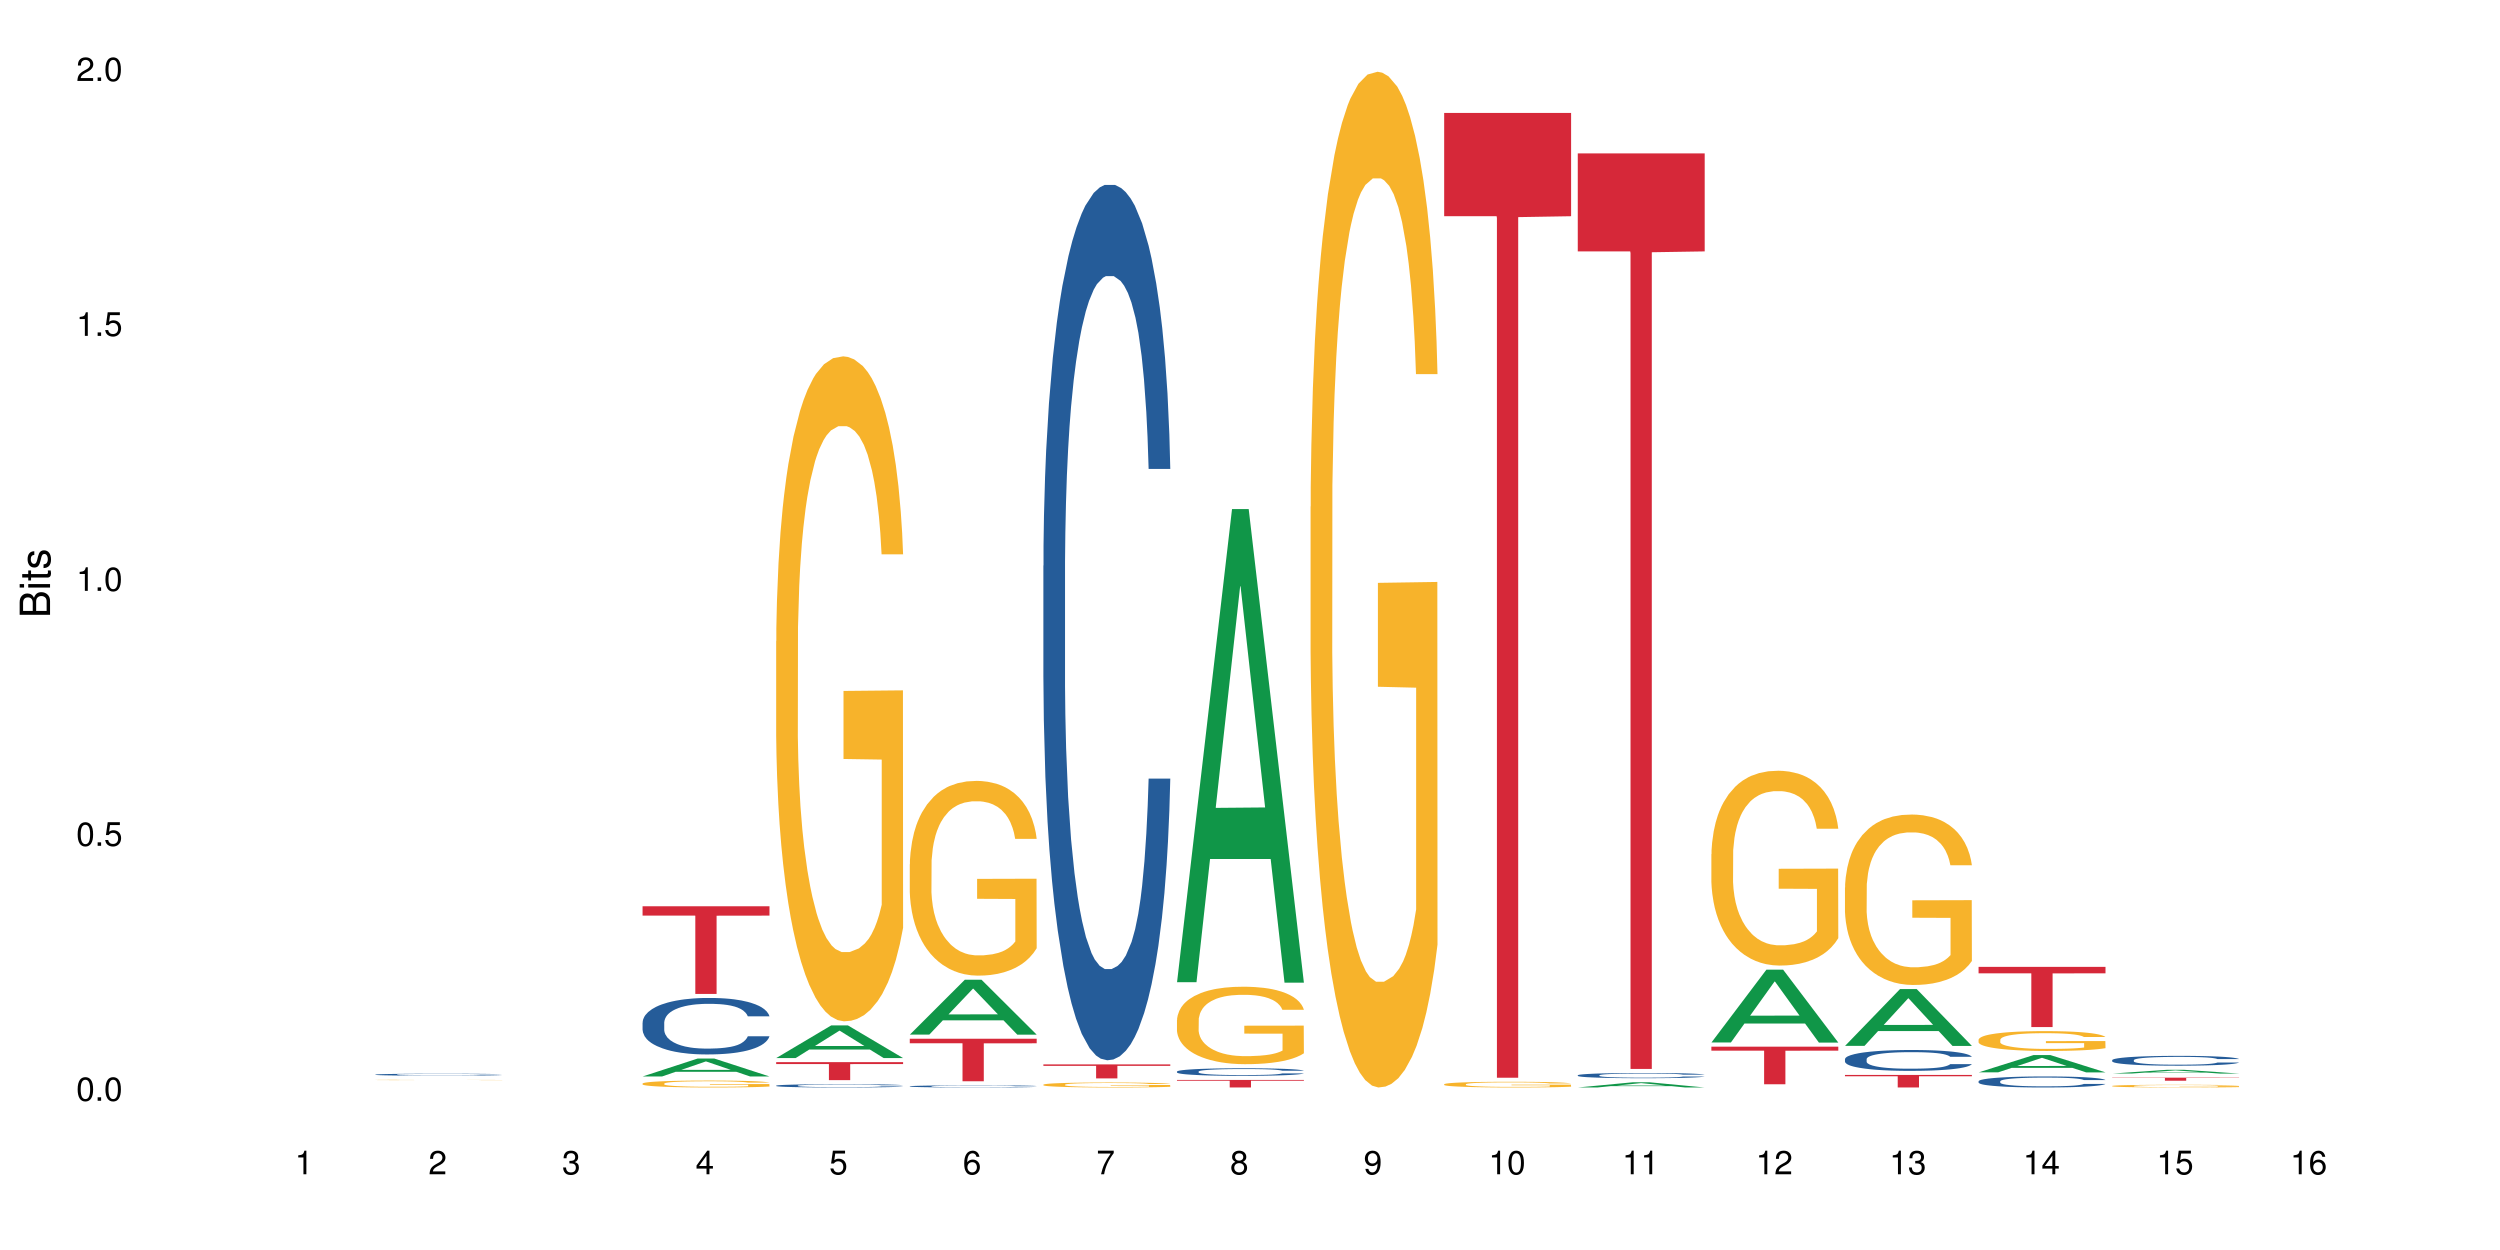 <?xml version="1.0" encoding="UTF-8"?>
<svg xmlns="http://www.w3.org/2000/svg" xmlns:xlink="http://www.w3.org/1999/xlink" width="720pt" height="360pt" viewBox="0 0 720 360" version="1.1">
<defs>
<g>
<symbol overflow="visible" id="glyph0-0">
<path style="stroke:none;" d=""/>
</symbol>
<symbol overflow="visible" id="glyph0-1">
<path style="stroke:none;" d="M 2.641 -6.797 C 2 -6.797 1.422 -6.531 1.078 -6.047 C 0.641 -5.453 0.406 -4.547 0.406 -3.297 C 0.406 -1 1.188 0.219 2.641 0.219 C 4.078 0.219 4.859 -1 4.859 -3.234 C 4.859 -4.562 4.656 -5.438 4.203 -6.047 C 3.844 -6.531 3.281 -6.797 2.641 -6.797 Z M 2.641 -6.047 C 3.547 -6.047 4 -5.125 4 -3.312 C 4 -1.375 3.562 -0.484 2.625 -0.484 C 1.734 -0.484 1.281 -1.422 1.281 -3.281 C 1.281 -5.141 1.734 -6.047 2.641 -6.047 Z M 2.641 -6.047 "/>
</symbol>
<symbol overflow="visible" id="glyph0-2">
<path style="stroke:none;" d="M 1.828 -1 L 0.828 -1 L 0.828 0 L 1.828 0 Z M 1.828 -1 "/>
</symbol>
<symbol overflow="visible" id="glyph0-3">
<path style="stroke:none;" d="M 4.562 -6.797 L 1.062 -6.797 L 0.547 -3.094 L 1.328 -3.094 C 1.719 -3.562 2.047 -3.734 2.578 -3.734 C 3.484 -3.734 4.062 -3.109 4.062 -2.094 C 4.062 -1.125 3.484 -0.531 2.578 -0.531 C 1.828 -0.531 1.375 -0.906 1.188 -1.672 L 0.328 -1.672 C 0.453 -1.109 0.547 -0.844 0.75 -0.594 C 1.125 -0.078 1.828 0.219 2.594 0.219 C 3.969 0.219 4.922 -0.781 4.922 -2.219 C 4.922 -3.562 4.031 -4.484 2.719 -4.484 C 2.25 -4.484 1.859 -4.359 1.469 -4.062 L 1.734 -5.969 L 4.562 -5.969 Z M 4.562 -6.797 "/>
</symbol>
<symbol overflow="visible" id="glyph0-4">
<path style="stroke:none;" d="M 2.484 -4.844 L 2.484 0 L 3.328 0 L 3.328 -6.797 L 2.766 -6.797 C 2.469 -5.75 2.281 -5.609 0.984 -5.453 L 0.984 -4.844 Z M 2.484 -4.844 "/>
</symbol>
<symbol overflow="visible" id="glyph0-5">
<path style="stroke:none;" d="M 4.859 -0.828 L 1.281 -0.828 C 1.359 -1.391 1.672 -1.75 2.5 -2.234 L 3.469 -2.75 C 4.406 -3.266 4.906 -3.969 4.906 -4.812 C 4.906 -5.375 4.672 -5.906 4.266 -6.266 C 3.859 -6.625 3.375 -6.797 2.719 -6.797 C 1.859 -6.797 1.219 -6.5 0.844 -5.922 C 0.609 -5.562 0.5 -5.125 0.484 -4.438 L 1.328 -4.438 C 1.359 -4.906 1.406 -5.188 1.531 -5.406 C 1.75 -5.812 2.188 -6.062 2.703 -6.062 C 3.469 -6.062 4.031 -5.516 4.031 -4.781 C 4.031 -4.25 3.719 -3.797 3.125 -3.438 L 2.234 -2.938 C 0.812 -2.141 0.406 -1.5 0.328 0 L 4.859 0 Z M 4.859 -0.828 "/>
</symbol>
<symbol overflow="visible" id="glyph0-6">
<path style="stroke:none;" d="M 2.125 -3.125 L 2.578 -3.125 C 3.516 -3.125 3.984 -2.703 3.984 -1.891 C 3.984 -1.031 3.469 -0.531 2.578 -0.531 C 1.656 -0.531 1.203 -0.984 1.156 -1.969 L 0.312 -1.969 C 0.344 -1.422 0.438 -1.078 0.609 -0.766 C 0.953 -0.109 1.625 0.219 2.547 0.219 C 3.953 0.219 4.859 -0.609 4.859 -1.906 C 4.859 -2.766 4.516 -3.25 3.703 -3.516 C 4.344 -3.766 4.656 -4.25 4.656 -4.938 C 4.656 -6.109 3.875 -6.797 2.578 -6.797 C 1.203 -6.797 0.484 -6.047 0.453 -4.609 L 1.297 -4.609 C 1.312 -5.016 1.344 -5.25 1.453 -5.453 C 1.641 -5.828 2.062 -6.062 2.594 -6.062 C 3.344 -6.062 3.797 -5.625 3.797 -4.906 C 3.797 -4.422 3.609 -4.141 3.25 -3.984 C 3.016 -3.891 2.719 -3.844 2.125 -3.844 Z M 2.125 -3.125 "/>
</symbol>
<symbol overflow="visible" id="glyph0-7">
<path style="stroke:none;" d="M 3.141 -1.625 L 3.141 0 L 3.984 0 L 3.984 -1.625 L 4.984 -1.625 L 4.984 -2.391 L 3.984 -2.391 L 3.984 -6.797 L 3.359 -6.797 L 0.266 -2.516 L 0.266 -1.625 Z M 3.141 -2.391 L 1 -2.391 L 3.141 -5.359 Z M 3.141 -2.391 "/>
</symbol>
<symbol overflow="visible" id="glyph0-8">
<path style="stroke:none;" d="M 4.781 -5.031 C 4.609 -6.141 3.891 -6.797 2.844 -6.797 C 2.094 -6.797 1.422 -6.438 1.031 -5.828 C 0.609 -5.172 0.406 -4.344 0.406 -3.094 C 0.406 -1.953 0.578 -1.234 0.984 -0.625 C 1.359 -0.078 1.953 0.219 2.703 0.219 C 3.984 0.219 4.922 -0.734 4.922 -2.078 C 4.922 -3.344 4.062 -4.234 2.844 -4.234 C 2.172 -4.234 1.641 -3.969 1.281 -3.469 C 1.281 -5.125 1.828 -6.047 2.797 -6.047 C 3.391 -6.047 3.797 -5.672 3.938 -5.031 Z M 2.734 -3.484 C 3.547 -3.484 4.062 -2.922 4.062 -2 C 4.062 -1.156 3.484 -0.531 2.703 -0.531 C 1.922 -0.531 1.328 -1.188 1.328 -2.047 C 1.328 -2.891 1.906 -3.484 2.734 -3.484 Z M 2.734 -3.484 "/>
</symbol>
<symbol overflow="visible" id="glyph0-9">
<path style="stroke:none;" d="M 4.984 -6.797 L 0.438 -6.797 L 0.438 -5.969 L 4.109 -5.969 C 2.5 -3.656 1.828 -2.234 1.328 0 L 2.219 0 C 2.594 -2.172 3.453 -4.047 4.984 -6.094 Z M 4.984 -6.797 "/>
</symbol>
<symbol overflow="visible" id="glyph0-10">
<path style="stroke:none;" d="M 3.75 -3.578 C 4.453 -4 4.688 -4.344 4.688 -4.984 C 4.688 -6.047 3.844 -6.797 2.641 -6.797 C 1.438 -6.797 0.594 -6.047 0.594 -4.984 C 0.594 -4.359 0.828 -4.016 1.516 -3.578 C 0.734 -3.203 0.359 -2.641 0.359 -1.891 C 0.359 -0.641 1.297 0.219 2.641 0.219 C 3.984 0.219 4.922 -0.641 4.922 -1.875 C 4.922 -2.641 4.531 -3.203 3.75 -3.578 Z M 2.641 -6.047 C 3.359 -6.047 3.812 -5.625 3.812 -4.969 C 3.812 -4.344 3.344 -3.922 2.641 -3.922 C 1.922 -3.922 1.453 -4.344 1.453 -4.984 C 1.453 -5.625 1.922 -6.047 2.641 -6.047 Z M 2.641 -3.203 C 3.484 -3.203 4.062 -2.672 4.062 -1.875 C 4.062 -1.062 3.484 -0.531 2.625 -0.531 C 1.797 -0.531 1.219 -1.078 1.219 -1.875 C 1.219 -2.672 1.797 -3.203 2.641 -3.203 Z M 2.641 -3.203 "/>
</symbol>
<symbol overflow="visible" id="glyph0-11">
<path style="stroke:none;" d="M 0.516 -1.547 C 0.672 -0.438 1.406 0.219 2.438 0.219 C 3.188 0.219 3.859 -0.141 4.266 -0.75 C 4.688 -1.406 4.891 -2.25 4.891 -3.484 C 4.891 -4.625 4.703 -5.359 4.312 -5.953 C 3.938 -6.5 3.344 -6.797 2.594 -6.797 C 1.297 -6.797 0.359 -5.844 0.359 -4.516 C 0.359 -3.25 1.234 -2.344 2.453 -2.344 C 3.094 -2.344 3.562 -2.578 4.016 -3.109 C 4 -1.453 3.469 -0.531 2.5 -0.531 C 1.906 -0.531 1.484 -0.906 1.359 -1.547 Z M 2.578 -6.062 C 3.375 -6.062 3.969 -5.406 3.969 -4.531 C 3.969 -3.688 3.375 -3.094 2.547 -3.094 C 1.734 -3.094 1.234 -3.672 1.234 -4.578 C 1.234 -5.438 1.797 -6.062 2.578 -6.062 Z M 2.578 -6.062 "/>
</symbol>
<symbol overflow="visible" id="glyph1-0">
<path style="stroke:none;" d=""/>
</symbol>
<symbol overflow="visible" id="glyph1-1">
<path style="stroke:none;" d="M 0 -0.953 L 0 -4.891 C 0 -5.719 -0.234 -6.344 -0.734 -6.797 C -1.188 -7.234 -1.812 -7.469 -2.5 -7.469 C -3.547 -7.469 -4.188 -7 -4.625 -5.875 C -4.984 -6.672 -5.641 -7.094 -6.531 -7.094 C -7.156 -7.094 -7.734 -6.859 -8.141 -6.391 C -8.562 -5.938 -8.75 -5.344 -8.75 -4.5 L -8.75 -0.953 Z M -4.984 -2.062 L -7.766 -2.062 L -7.766 -4.219 C -7.766 -4.844 -7.688 -5.203 -7.453 -5.5 C -7.219 -5.812 -6.859 -5.969 -6.375 -5.969 C -5.906 -5.969 -5.531 -5.812 -5.297 -5.5 C -5.062 -5.203 -4.984 -4.844 -4.984 -4.219 Z M -0.984 -2.062 L -4 -2.062 L -4 -4.781 C -4 -5.328 -3.859 -5.688 -3.578 -5.953 C -3.297 -6.219 -2.922 -6.359 -2.484 -6.359 C -2.062 -6.359 -1.688 -6.219 -1.406 -5.953 C -1.109 -5.688 -0.984 -5.328 -0.984 -4.781 Z M -0.984 -2.062 "/>
</symbol>
<symbol overflow="visible" id="glyph1-2">
<path style="stroke:none;" d="M -6.281 -1.797 L -6.281 -0.797 L 0 -0.797 L 0 -1.797 Z M -8.75 -1.797 L -8.75 -0.797 L -7.484 -0.797 L -7.484 -1.797 Z M -8.75 -1.797 "/>
</symbol>
<symbol overflow="visible" id="glyph1-3">
<path style="stroke:none;" d="M -6.281 -3.047 L -6.281 -2.016 L -8.016 -2.016 L -8.016 -1.016 L -6.281 -1.016 L -6.281 -0.172 L -5.469 -0.172 L -5.469 -1.016 L -0.719 -1.016 C -0.078 -1.016 0.281 -1.453 0.281 -2.234 C 0.281 -2.469 0.25 -2.719 0.188 -3.047 L -0.641 -3.047 C -0.609 -2.922 -0.594 -2.766 -0.594 -2.562 C -0.594 -2.141 -0.719 -2.016 -1.156 -2.016 L -5.469 -2.016 L -5.469 -3.047 Z M -6.281 -3.047 "/>
</symbol>
<symbol overflow="visible" id="glyph1-4">
<path style="stroke:none;" d="M -4.531 -5.25 C -5.766 -5.25 -6.469 -4.422 -6.469 -2.969 C -6.469 -1.516 -5.719 -0.562 -4.547 -0.562 C -3.562 -0.562 -3.094 -1.062 -2.734 -2.562 L -2.516 -3.484 C -2.344 -4.188 -2.094 -4.469 -1.625 -4.469 C -1.047 -4.469 -0.641 -3.875 -0.641 -3 C -0.641 -2.453 -0.797 -2 -1.062 -1.75 C -1.25 -1.594 -1.422 -1.531 -1.875 -1.469 L -1.875 -0.406 C -0.422 -0.453 0.281 -1.266 0.281 -2.922 C 0.281 -4.5 -0.5 -5.516 -1.719 -5.516 C -2.656 -5.516 -3.172 -4.984 -3.469 -3.734 L -3.703 -2.766 C -3.891 -1.953 -4.156 -1.609 -4.594 -1.609 C -5.172 -1.609 -5.547 -2.125 -5.547 -2.938 C -5.547 -3.75 -5.203 -4.172 -4.531 -4.203 Z M -4.531 -5.25 "/>
</symbol>
</g>
</defs>
<g id="surface55359">
<rect x="0" y="0" width="720" height="360" style="fill:rgb(100%,100%,100%);fill-opacity:1;stroke:none;"/>
<path style=" stroke:none;fill-rule:nonzero;fill:rgb(14.51%,36.078%,60%);fill-opacity:1;" d="M 108.105 309.477 L 108.152 309.477 L 108.152 309.465 L 108.285 309.445 L 108.598 309.418 L 108.91 309.402 L 109.711 309.371 L 110.824 309.34 L 111.984 309.316 L 112.832 309.305 L 113.59 309.293 L 115.328 309.273 L 116.441 309.262 L 117.645 309.254 L 119.117 309.246 L 120.188 309.242 L 122.594 309.23 L 124.375 309.227 L 128.746 309.227 L 130.527 309.23 L 131.82 309.23 L 133.246 309.234 L 134.453 309.242 L 136.547 309.254 L 138.418 309.266 L 139.266 309.273 L 140.602 309.293 L 141.629 309.309 L 142.34 309.32 L 143.145 309.34 L 143.855 309.363 L 144.391 309.391 L 144.66 309.414 L 138.418 309.414 L 138.105 309.391 L 137.75 309.375 L 137.082 309.355 L 136.414 309.34 L 135.477 309.324 L 134.629 309.312 L 133.469 309.305 L 132.445 309.297 L 131.375 309.293 L 130.352 309.289 L 128.391 309.285 L 126.117 309.285 L 125.27 309.289 L 123.531 309.293 L 122.594 309.297 L 121.258 309.305 L 120.32 309.309 L 119.207 309.32 L 118.449 309.328 L 117.512 309.344 L 116.844 309.355 L 116.086 309.371 L 115.641 309.387 L 115.238 309.398 L 114.883 309.418 L 114.613 309.438 L 114.438 309.457 L 114.348 309.473 L 114.348 309.555 L 114.438 309.574 L 114.66 309.598 L 115.238 309.629 L 116.086 309.656 L 117.066 309.68 L 118.004 309.695 L 118.539 309.703 L 119.25 309.711 L 120.363 309.719 L 121.969 309.73 L 122.906 309.734 L 124.332 309.738 L 125.805 309.742 L 127.766 309.742 L 129.504 309.738 L 130.664 309.738 L 131.867 309.73 L 133.516 309.723 L 134.539 309.715 L 135.434 309.703 L 136.102 309.695 L 136.547 309.688 L 137.215 309.672 L 137.75 309.652 L 138.152 309.633 L 138.418 309.617 L 144.66 309.617 L 144.391 309.637 L 143.992 309.656 L 143.59 309.672 L 142.965 309.691 L 142.254 309.707 L 141.227 309.727 L 140.379 309.738 L 139.266 309.75 L 138.242 309.762 L 137.125 309.77 L 135.477 309.781 L 134.406 309.785 L 133.246 309.789 L 131.867 309.793 L 130.129 309.797 L 128.254 309.801 L 124.645 309.801 L 123.262 309.797 L 121.434 309.793 L 119.16 309.785 L 117.512 309.773 L 116.219 309.766 L 115.105 309.754 L 113.855 309.738 L 112.254 309.715 L 111.27 309.699 L 110.602 309.684 L 109.844 309.664 L 109.309 309.645 L 108.688 309.613 L 108.238 309.578 L 108.105 309.551 Z M 108.105 309.477 "/>
<path style=" stroke:none;fill-rule:nonzero;fill:rgb(96.863%,70.196%,16.863%);fill-opacity:1;" d="M 108.105 311.023 L 108.152 311.023 L 108.152 311.02 L 108.328 311.016 L 108.773 311.012 L 109.355 311.004 L 109.98 311 L 110.379 311 L 111.047 310.996 L 111.629 310.992 L 113.098 310.988 L 114.973 310.984 L 115.996 310.984 L 117.156 310.98 L 119.562 310.98 L 121.879 310.977 L 134.496 310.977 L 135.609 310.98 L 136.77 310.98 L 138.195 310.984 L 139.531 310.984 L 141.672 310.992 L 142.562 310.992 L 143.32 310.996 L 143.992 311 L 144.391 311.004 L 144.66 311.008 L 138.465 311.008 L 138.105 311.004 L 137.707 311.004 L 137.035 311 L 136.367 310.996 L 135.699 310.996 L 134.453 310.992 L 133.383 310.992 L 132.043 310.988 L 121.746 310.988 L 120.5 310.992 L 119.297 310.992 L 117.957 310.996 L 117.066 311 L 116.574 311 L 115.953 311.004 L 115.508 311.008 L 115.016 311.012 L 114.75 311.016 L 114.391 311.02 L 114.348 311.039 L 114.48 311.043 L 114.75 311.047 L 115.105 311.051 L 116.176 311.059 L 117.109 311.062 L 117.914 311.062 L 118.539 311.066 L 119.742 311.07 L 121.391 311.07 L 122.594 311.074 L 135.52 311.074 L 136.457 311.07 L 137.75 311.07 L 138.508 311.066 L 138.508 311.043 L 127.496 311.043 L 127.496 311.031 L 144.613 311.031 L 144.66 311.07 L 143.723 311.074 L 142.562 311.078 L 141.449 311.078 L 140.289 311.082 L 137.305 311.082 L 135.254 311.086 L 120.855 311.086 L 119.43 311.082 L 117.645 311.082 L 116.488 311.078 L 115.285 311.078 L 114.078 311.074 L 113.012 311.07 L 112.297 311.07 L 111.582 311.066 L 110.824 311.062 L 110.113 311.062 L 109.578 311.059 L 109.086 311.055 L 108.375 311.047 L 108.195 311.043 L 108.105 311.039 Z M 108.105 311.023 "/>
<path style=" stroke:none;fill-rule:nonzero;fill:rgb(6.275%,58.824%,28.235%);fill-opacity:1;" d="M 185.059 310.02 L 185.098 310.016 L 200.914 304.859 L 205.719 304.859 L 221.613 310.023 L 216.027 310.023 L 212.047 308.676 L 194.59 308.676 L 190.684 310.02 L 185.059 310.02 L 196.27 308.117 L 210.445 308.113 L 203.375 305.703 L 203.297 305.699 L 203.219 305.711 L 196.23 308.113 L 196.27 308.117 Z M 185.059 310.02 "/>
<path style=" stroke:none;fill-rule:nonzero;fill:rgb(14.51%,36.078%,60%);fill-opacity:1;" d="M 185.059 294.496 L 185.105 294.48 L 185.105 294.125 L 185.238 293.559 L 185.551 292.848 L 185.863 292.355 L 186.664 291.477 L 187.781 290.633 L 188.938 289.977 L 189.785 289.59 L 190.543 289.293 L 192.281 288.742 L 193.395 288.461 L 194.602 288.207 L 196.07 287.957 L 197.141 287.805 L 199.547 287.57 L 201.332 287.465 L 202.711 287.418 L 205.699 287.418 L 207.484 287.48 L 208.773 287.555 L 210.203 287.672 L 211.406 287.805 L 213.5 288.133 L 215.371 288.551 L 216.219 288.789 L 217.559 289.25 L 218.582 289.695 L 219.297 290.082 L 220.098 290.633 L 220.812 291.301 L 221.348 292.059 L 221.613 292.699 L 215.371 292.699 L 215.062 292.102 L 214.703 291.641 L 214.035 291.031 L 213.367 290.602 L 212.43 290.172 L 211.582 289.887 L 210.426 289.605 L 209.398 289.426 L 208.328 289.293 L 207.305 289.203 L 205.344 289.113 L 203.07 289.113 L 202.223 289.145 L 200.484 289.262 L 199.547 289.367 L 198.211 289.574 L 197.273 289.77 L 196.16 290.066 L 195.402 290.32 L 194.465 290.707 L 193.797 291.047 L 193.039 291.539 L 192.594 291.91 L 192.191 292.324 L 191.836 292.816 L 191.57 293.336 L 191.391 293.887 L 191.301 294.422 L 191.301 296.727 L 191.391 297.262 L 191.613 297.887 L 192.191 298.793 L 193.039 299.582 L 194.02 300.203 L 194.957 300.652 L 195.492 300.859 L 196.203 301.098 L 197.32 301.395 L 198.922 301.691 L 199.859 301.812 L 201.285 301.93 L 202.758 301.988 L 204.719 301.988 L 206.457 301.93 L 207.617 301.855 L 208.82 301.734 L 210.469 301.484 L 211.496 301.246 L 212.387 300.965 L 213.055 300.68 L 213.5 300.441 L 214.168 299.98 L 214.703 299.477 L 215.105 298.957 L 215.371 298.449 L 221.613 298.449 L 221.348 299.047 L 220.945 299.625 L 220.543 300.055 L 219.918 300.578 L 219.207 301.039 L 218.18 301.559 L 217.336 301.898 L 216.219 302.27 L 215.195 302.555 L 214.078 302.809 L 212.43 303.105 L 211.359 303.254 L 210.203 303.387 L 208.82 303.504 L 207.082 303.609 L 205.211 303.668 L 203.469 303.684 L 201.598 303.652 L 200.215 303.594 L 198.391 303.461 L 196.117 303.191 L 194.465 302.91 L 193.172 302.629 L 192.059 302.332 L 190.812 301.93 L 189.207 301.277 L 188.227 300.77 L 187.555 300.355 L 186.797 299.773 L 186.266 299.254 L 185.641 298.422 L 185.195 297.367 L 185.059 296.547 Z M 185.059 294.496 "/>
<path style=" stroke:none;fill-rule:nonzero;fill:rgb(96.863%,70.196%,16.863%);fill-opacity:1;" d="M 185.059 312.055 L 185.105 312.055 L 185.105 312.016 L 185.281 311.934 L 185.73 311.82 L 186.309 311.73 L 186.934 311.656 L 187.332 311.617 L 188.004 311.562 L 188.582 311.523 L 190.055 311.441 L 191.926 311.363 L 192.949 311.332 L 194.109 311.301 L 195.758 311.266 L 196.516 311.254 L 198.836 311.223 L 201.465 311.207 L 204.363 311.199 L 205.699 311.203 L 207.527 311.211 L 210.023 311.23 L 211.449 311.246 L 212.562 311.266 L 213.723 311.289 L 215.148 311.324 L 216.488 311.371 L 217.559 311.414 L 218.625 311.469 L 219.52 311.527 L 220.277 311.59 L 220.945 311.668 L 221.348 311.73 L 221.613 311.793 L 215.418 311.793 L 215.062 311.73 L 214.66 311.68 L 213.992 311.621 L 213.32 311.578 L 212.652 311.543 L 211.406 311.496 L 210.336 311.465 L 209 311.441 L 207.707 311.426 L 206.234 311.414 L 205.344 311.41 L 202.98 311.41 L 200.84 311.422 L 199.594 311.438 L 198.699 311.453 L 197.453 311.48 L 196.695 311.5 L 196.25 311.516 L 194.91 311.57 L 194.02 311.621 L 193.531 311.656 L 192.906 311.711 L 192.461 311.762 L 191.969 311.836 L 191.703 311.891 L 191.344 312.012 L 191.301 312.34 L 191.434 312.41 L 191.703 312.484 L 192.059 312.551 L 192.594 312.621 L 193.129 312.672 L 194.066 312.742 L 194.867 312.793 L 195.492 312.82 L 196.695 312.871 L 197.184 312.887 L 198.344 312.922 L 199.547 312.945 L 201.02 312.969 L 202.133 312.98 L 203.918 312.988 L 206.191 312.988 L 208.863 312.977 L 210.559 312.961 L 211.719 312.949 L 212.477 312.934 L 213.41 312.914 L 214.078 312.898 L 214.703 312.875 L 215.461 312.848 L 215.461 312.41 L 204.453 312.41 L 204.453 312.203 L 221.57 312.203 L 221.613 312.914 L 220.676 312.965 L 219.52 313.012 L 218.402 313.047 L 217.246 313.078 L 215.594 313.113 L 214.258 313.137 L 212.207 313.16 L 210.336 313.176 L 208.375 313.188 L 206.637 313.195 L 204.586 313.195 L 202.758 313.191 L 200.797 313.18 L 199.234 313.168 L 197.809 313.148 L 196.383 313.125 L 194.602 313.086 L 193.441 313.055 L 192.238 313.016 L 191.035 312.973 L 189.965 312.922 L 189.25 312.883 L 188.539 312.84 L 187.781 312.785 L 187.066 312.723 L 186.531 312.668 L 186.039 312.602 L 185.684 312.543 L 185.328 312.461 L 185.148 312.395 L 185.059 312.34 Z M 185.059 312.055 "/>
<path style=" stroke:none;fill-rule:nonzero;fill:rgb(83.922%,15.686%,22.353%);fill-opacity:1;" d="M 185.059 260.996 L 221.613 260.996 L 221.613 263.699 L 206.379 263.723 L 206.379 286.246 L 200.25 286.246 L 200.25 263.746 L 200.16 263.699 L 185.059 263.699 Z M 185.059 260.996 "/>
<path style=" stroke:none;fill-rule:nonzero;fill:rgb(6.275%,58.824%,28.235%);fill-opacity:1;" d="M 223.539 304.719 L 223.578 304.707 L 239.391 295.312 L 244.195 295.312 L 260.09 304.727 L 254.504 304.727 L 250.523 302.27 L 233.066 302.27 L 229.16 304.719 L 223.539 304.719 L 234.746 301.254 L 248.922 301.242 L 241.852 296.852 L 241.773 296.844 L 241.695 296.867 L 234.707 301.242 L 234.746 301.254 Z M 223.539 304.719 "/>
<path style=" stroke:none;fill-rule:nonzero;fill:rgb(14.51%,36.078%,60%);fill-opacity:1;" d="M 223.539 312.664 L 223.582 312.664 L 223.582 312.641 L 223.715 312.609 L 224.027 312.566 L 224.34 312.539 L 225.141 312.488 L 226.258 312.438 L 227.414 312.402 L 228.262 312.379 L 229.02 312.363 L 230.758 312.328 L 231.875 312.312 L 233.078 312.301 L 234.547 312.285 L 235.617 312.277 L 238.023 312.262 L 239.809 312.254 L 244.176 312.254 L 245.961 312.258 L 247.254 312.262 L 248.68 312.27 L 249.883 312.277 L 251.977 312.293 L 253.848 312.32 L 254.695 312.332 L 256.035 312.359 L 257.059 312.387 L 257.773 312.406 L 258.574 312.438 L 259.289 312.477 L 259.824 312.523 L 260.09 312.559 L 253.848 312.559 L 253.539 312.523 L 253.18 312.496 L 252.512 312.461 L 251.844 312.438 L 250.906 312.414 L 250.059 312.395 L 248.902 312.379 L 247.875 312.371 L 246.805 312.363 L 245.781 312.355 L 243.82 312.352 L 240.699 312.352 L 238.961 312.359 L 238.023 312.367 L 236.688 312.379 L 235.75 312.391 L 234.637 312.406 L 233.879 312.422 L 232.941 312.445 L 232.273 312.465 L 231.516 312.492 L 231.07 312.512 L 230.668 312.539 L 230.312 312.566 L 230.047 312.598 L 229.867 312.629 L 229.777 312.66 L 229.777 312.793 L 229.867 312.824 L 230.09 312.859 L 230.668 312.914 L 231.516 312.957 L 232.496 312.996 L 233.434 313.02 L 233.969 313.031 L 234.68 313.047 L 235.797 313.062 L 237.402 313.082 L 238.336 313.086 L 239.762 313.094 L 241.234 313.098 L 243.195 313.098 L 244.934 313.094 L 246.094 313.09 L 247.297 313.082 L 248.945 313.066 L 249.973 313.055 L 250.863 313.039 L 251.531 313.023 L 251.977 313.008 L 252.645 312.98 L 253.18 312.953 L 253.582 312.922 L 253.848 312.891 L 260.09 312.891 L 259.824 312.926 L 259.422 312.961 L 259.02 312.984 L 258.395 313.016 L 257.684 313.043 L 256.656 313.074 L 255.812 313.094 L 254.695 313.113 L 253.672 313.129 L 252.559 313.145 L 250.906 313.164 L 249.836 313.172 L 248.68 313.18 L 247.297 313.184 L 245.559 313.191 L 243.688 313.195 L 240.074 313.195 L 238.695 313.191 L 236.867 313.184 L 234.594 313.168 L 232.941 313.152 L 231.648 313.133 L 230.535 313.117 L 229.289 313.094 L 227.684 313.055 L 226.703 313.027 L 226.035 313.004 L 225.277 312.969 L 224.742 312.938 L 224.117 312.891 L 223.672 312.828 L 223.539 312.781 Z M 223.539 312.664 "/>
<path style=" stroke:none;fill-rule:nonzero;fill:rgb(96.863%,70.196%,16.863%);fill-opacity:1;" d="M 223.539 184.652 L 223.582 184.477 L 223.582 180.98 L 223.762 173.109 L 224.207 162.266 L 224.785 153.344 L 225.41 146.348 L 225.812 142.676 L 226.48 137.43 L 227.059 133.582 L 228.531 125.711 L 230.402 118.367 L 231.426 115.219 L 232.586 112.242 L 234.234 108.922 L 234.992 107.695 L 237.312 104.898 L 239.941 103.148 L 242.84 102.625 L 244.176 102.801 L 246.004 103.5 L 248.5 105.422 L 249.926 107.172 L 251.043 108.922 L 252.199 111.195 L 253.625 114.691 L 254.965 118.891 L 256.035 123.086 L 257.105 128.336 L 257.996 133.93 L 258.754 140.055 L 259.422 147.398 L 259.824 153.52 L 260.09 159.641 L 253.895 159.641 L 253.539 153.52 L 253.137 148.797 L 252.469 143.027 L 251.801 138.828 L 251.129 135.504 L 249.883 130.957 L 248.812 128.16 L 247.477 125.711 L 246.184 124.137 L 244.711 123.086 L 243.82 122.738 L 241.457 122.738 L 239.316 123.961 L 238.07 125.363 L 237.18 126.762 L 235.93 129.383 L 235.172 131.484 L 234.727 132.883 L 233.391 138.305 L 232.496 143.203 L 232.008 146.523 L 231.383 151.77 L 230.938 156.492 L 230.445 163.488 L 230.18 168.738 L 229.824 180.629 L 229.777 212.109 L 229.91 218.758 L 230.18 225.93 L 230.535 232.223 L 231.07 238.871 L 231.605 243.941 L 232.543 250.766 L 233.344 255.312 L 233.969 258.285 L 235.172 263.008 L 235.664 264.582 L 236.82 267.73 L 238.023 270.176 L 239.496 272.277 L 240.609 273.324 L 242.395 274.199 L 244.668 274.199 L 247.34 273.152 L 249.035 271.75 L 250.195 270.352 L 250.953 269.129 L 251.887 267.203 L 252.559 265.457 L 253.18 263.531 L 253.938 260.559 L 253.938 218.758 L 242.93 218.582 L 242.93 198.992 L 260.047 198.82 L 260.09 267.203 L 259.152 271.926 L 257.996 276.473 L 256.879 279.973 L 255.723 282.945 L 254.074 286.27 L 252.734 288.367 L 250.684 290.816 L 248.812 292.391 L 246.852 293.438 L 245.113 293.965 L 243.062 294.141 L 241.234 293.789 L 239.273 292.738 L 237.711 291.34 L 236.285 289.59 L 234.859 287.316 L 233.078 283.645 L 231.918 280.672 L 230.715 277 L 229.512 272.625 L 228.441 267.902 L 227.727 264.23 L 227.016 260.035 L 226.258 254.785 L 225.543 248.84 L 225.008 243.418 L 224.52 237.297 L 224.16 231.523 L 223.805 223.656 L 223.625 217.359 L 223.539 211.938 Z M 223.539 184.652 "/>
<path style=" stroke:none;fill-rule:nonzero;fill:rgb(83.922%,15.686%,22.353%);fill-opacity:1;" d="M 223.539 305.902 L 260.09 305.902 L 260.09 306.453 L 244.855 306.461 L 244.855 311.078 L 238.727 311.078 L 238.727 306.465 L 238.637 306.453 L 223.539 306.453 Z M 223.539 305.902 "/>
<path style=" stroke:none;fill-rule:nonzero;fill:rgb(6.275%,58.824%,28.235%);fill-opacity:1;" d="M 262.016 297.969 L 262.055 297.957 L 277.871 282.16 L 282.672 282.16 L 298.566 297.984 L 292.984 297.984 L 289 293.855 L 271.543 293.855 L 267.637 297.969 L 262.016 297.969 L 273.223 292.145 L 287.398 292.129 L 280.328 284.746 L 280.25 284.73 L 280.172 284.773 L 273.184 292.129 L 273.223 292.145 Z M 262.016 297.969 "/>
<path style=" stroke:none;fill-rule:nonzero;fill:rgb(14.51%,36.078%,60%);fill-opacity:1;" d="M 262.016 312.848 L 262.059 312.848 L 262.059 312.836 L 262.191 312.812 L 262.504 312.785 L 262.816 312.77 L 263.617 312.734 L 264.734 312.703 L 265.891 312.68 L 266.738 312.664 L 267.496 312.652 L 269.234 312.633 L 270.352 312.621 L 271.555 312.609 L 273.023 312.602 L 274.094 312.598 L 276.5 312.586 L 278.285 312.582 L 284.438 312.582 L 285.73 312.586 L 287.156 312.59 L 288.359 312.598 L 290.453 312.609 L 292.328 312.625 L 293.172 312.633 L 294.512 312.648 L 295.535 312.668 L 296.25 312.684 L 297.051 312.703 L 297.766 312.727 L 298.301 312.758 L 298.566 312.781 L 292.328 312.781 L 292.016 312.758 L 291.656 312.742 L 290.988 312.719 L 290.32 312.703 L 289.383 312.684 L 288.539 312.676 L 287.379 312.664 L 286.352 312.656 L 285.285 312.652 L 284.258 312.648 L 282.297 312.645 L 279.176 312.645 L 277.438 312.652 L 276.5 312.656 L 275.164 312.664 L 274.227 312.668 L 273.113 312.68 L 272.355 312.691 L 271.422 312.707 L 270.75 312.719 L 269.992 312.738 L 269.547 312.75 L 269.148 312.766 L 268.789 312.785 L 268.523 312.805 L 268.344 312.824 L 268.254 312.848 L 268.254 312.934 L 268.344 312.953 L 268.566 312.977 L 269.148 313.012 L 269.992 313.039 L 270.973 313.062 L 271.91 313.082 L 272.445 313.09 L 273.16 313.098 L 274.273 313.109 L 275.879 313.121 L 276.812 313.125 L 278.238 313.129 L 279.711 313.133 L 281.672 313.133 L 283.41 313.129 L 284.57 313.125 L 285.773 313.121 L 287.422 313.113 L 288.449 313.105 L 289.34 313.094 L 290.453 313.074 L 291.121 313.055 L 291.656 313.035 L 292.059 313.016 L 292.328 313 L 298.566 313 L 298.301 313.02 L 297.898 313.043 L 297.496 313.059 L 296.875 313.078 L 296.16 313.098 L 295.137 313.117 L 294.289 313.129 L 293.172 313.141 L 292.148 313.152 L 291.035 313.164 L 289.383 313.176 L 288.316 313.18 L 287.156 313.184 L 285.773 313.188 L 284.035 313.191 L 282.164 313.195 L 278.551 313.195 L 277.172 313.191 L 275.344 313.188 L 273.07 313.176 L 271.422 313.168 L 270.129 313.156 L 269.012 313.145 L 267.766 313.129 L 266.16 313.105 L 265.18 313.086 L 264.512 313.07 L 263.754 313.047 L 263.219 313.027 L 262.594 312.996 L 262.148 312.957 L 262.016 312.926 Z M 262.016 312.848 "/>
<path style=" stroke:none;fill-rule:nonzero;fill:rgb(96.863%,70.196%,16.863%);fill-opacity:1;" d="M 262.016 248.918 L 262.059 248.867 L 262.059 247.844 L 262.238 245.539 L 262.684 242.363 L 263.262 239.75 L 263.887 237.699 L 264.289 236.625 L 264.957 235.09 L 265.535 233.961 L 267.008 231.656 L 268.879 229.504 L 269.906 228.582 L 271.062 227.711 L 272.711 226.738 L 273.469 226.379 L 275.789 225.562 L 278.418 225.047 L 281.316 224.895 L 282.652 224.945 L 284.48 225.152 L 286.977 225.715 L 288.402 226.227 L 289.52 226.738 L 290.676 227.406 L 292.105 228.43 L 293.441 229.66 L 294.512 230.887 L 295.582 232.426 L 296.473 234.062 L 297.23 235.855 L 297.898 238.008 L 298.301 239.801 L 298.566 241.594 L 292.371 241.594 L 292.016 239.801 L 291.613 238.418 L 290.945 236.727 L 290.277 235.5 L 289.605 234.523 L 288.359 233.191 L 287.289 232.375 L 285.953 231.656 L 284.66 231.195 L 283.188 230.887 L 282.297 230.785 L 279.934 230.785 L 277.793 231.145 L 276.547 231.555 L 275.656 231.965 L 274.406 232.73 L 273.648 233.348 L 273.203 233.758 L 271.867 235.344 L 270.973 236.777 L 270.484 237.754 L 269.859 239.289 L 269.414 240.672 L 268.922 242.723 L 268.656 244.258 L 268.301 247.742 L 268.254 256.961 L 268.391 258.906 L 268.656 261.008 L 269.012 262.852 L 269.547 264.797 L 270.082 266.285 L 271.02 268.281 L 271.82 269.613 L 272.445 270.484 L 273.648 271.867 L 274.141 272.328 L 275.297 273.25 L 276.5 273.969 L 277.973 274.582 L 279.086 274.891 L 280.871 275.145 L 283.145 275.145 L 285.816 274.836 L 287.512 274.43 L 288.672 274.02 L 289.43 273.66 L 290.363 273.098 L 291.035 272.582 L 291.656 272.02 L 292.414 271.148 L 292.414 258.906 L 281.406 258.855 L 281.406 253.117 L 298.523 253.066 L 298.566 273.098 L 297.633 274.48 L 296.473 275.812 L 295.359 276.836 L 294.199 277.707 L 292.551 278.68 L 291.211 279.293 L 289.16 280.012 L 287.289 280.473 L 285.328 280.781 L 283.59 280.934 L 281.539 280.984 L 279.711 280.883 L 277.75 280.574 L 276.191 280.164 L 274.762 279.652 L 273.336 278.988 L 271.555 277.91 L 270.395 277.039 L 269.191 275.965 L 267.988 274.684 L 266.918 273.301 L 266.203 272.227 L 265.492 270.996 L 264.734 269.461 L 264.02 267.719 L 263.484 266.129 L 262.996 264.336 L 262.637 262.648 L 262.281 260.34 L 262.102 258.496 L 262.016 256.91 Z M 262.016 248.918 "/>
<path style=" stroke:none;fill-rule:nonzero;fill:rgb(83.922%,15.686%,22.353%);fill-opacity:1;" d="M 262.016 299.16 L 298.566 299.16 L 298.566 300.469 L 283.332 300.48 L 283.332 311.406 L 277.203 311.406 L 277.203 300.492 L 277.113 300.469 L 262.016 300.469 Z M 262.016 299.16 "/>
<path style=" stroke:none;fill-rule:nonzero;fill:rgb(14.51%,36.078%,60%);fill-opacity:1;" d="M 300.492 162.949 L 300.535 162.719 L 300.535 157.188 L 300.668 148.43 L 300.98 137.367 L 301.293 129.762 L 302.098 116.168 L 303.211 103.031 L 304.371 92.891 L 305.215 86.902 L 305.973 82.293 L 307.711 73.766 L 308.828 69.387 L 310.031 65.469 L 311.5 61.551 L 312.57 59.246 L 314.98 55.559 L 316.762 53.945 L 318.145 53.254 L 321.129 53.254 L 322.914 54.176 L 324.207 55.328 L 325.633 57.172 L 326.836 59.246 L 328.93 64.316 L 330.805 70.77 L 331.652 74.457 L 332.988 81.602 L 334.012 88.516 L 334.727 94.504 L 335.527 103.031 L 336.242 113.402 L 336.777 125.156 L 337.043 135.062 L 330.805 135.062 L 330.492 125.848 L 330.137 118.703 L 329.465 109.254 L 328.797 102.57 L 327.863 95.887 L 327.016 91.508 L 325.855 87.133 L 324.832 84.367 L 323.762 82.293 L 322.734 80.91 L 320.773 79.527 L 318.5 79.527 L 317.652 79.988 L 315.914 81.832 L 314.98 83.445 L 313.641 86.672 L 312.707 89.668 L 311.59 94.273 L 310.832 98.191 L 309.898 104.184 L 309.227 109.484 L 308.469 117.09 L 308.023 122.852 L 307.625 129.301 L 307.266 136.906 L 307 144.973 L 306.82 153.5 L 306.73 161.797 L 306.73 197.516 L 306.82 205.809 L 307.043 215.488 L 307.625 229.547 L 308.469 241.758 L 309.449 251.438 L 310.387 258.352 L 310.922 261.578 L 311.637 265.266 L 312.75 269.875 L 314.355 274.484 L 315.289 276.328 L 316.719 278.168 L 318.188 279.09 L 320.148 279.09 L 321.887 278.168 L 323.047 277.02 L 324.25 275.176 L 325.898 271.258 L 326.926 267.57 L 327.816 263.191 L 328.484 258.812 L 328.93 255.125 L 329.602 247.98 L 330.137 240.148 L 330.535 232.082 L 330.805 224.246 L 337.043 224.246 L 336.777 233.465 L 336.375 242.449 L 335.973 249.133 L 335.352 257.199 L 334.637 264.344 L 333.613 272.41 L 332.766 277.711 L 331.652 283.469 L 330.625 287.848 L 329.512 291.766 L 327.863 296.375 L 326.793 298.68 L 325.633 300.754 L 324.25 302.598 L 322.512 304.211 L 320.641 305.133 L 318.902 305.363 L 317.027 304.902 L 315.648 303.98 L 313.82 301.906 L 311.547 297.758 L 309.898 293.379 L 308.605 289 L 307.488 284.391 L 306.242 278.168 L 304.637 268.031 L 303.656 260.195 L 302.988 253.742 L 302.23 244.754 L 301.695 236.691 L 301.07 223.785 L 300.625 207.422 L 300.492 194.75 Z M 300.492 162.949 "/>
<path style=" stroke:none;fill-rule:nonzero;fill:rgb(96.863%,70.196%,16.863%);fill-opacity:1;" d="M 300.492 312.375 L 300.535 312.375 L 300.535 312.348 L 300.715 312.289 L 301.16 312.207 L 301.738 312.141 L 302.363 312.086 L 302.766 312.059 L 303.434 312.02 L 304.012 311.992 L 305.484 311.934 L 307.355 311.879 L 308.383 311.855 L 309.539 311.832 L 311.191 311.809 L 311.949 311.797 L 314.266 311.777 L 316.895 311.762 L 319.793 311.758 L 321.129 311.762 L 322.957 311.766 L 325.453 311.781 L 326.879 311.793 L 327.996 311.809 L 329.152 311.824 L 330.582 311.852 L 331.918 311.883 L 332.988 311.914 L 334.059 311.953 L 334.949 311.996 L 335.707 312.039 L 336.375 312.094 L 336.777 312.141 L 337.043 312.188 L 330.848 312.188 L 330.492 312.141 L 330.09 312.105 L 329.422 312.062 L 328.754 312.031 L 328.086 312.008 L 326.836 311.973 L 325.766 311.949 L 324.43 311.934 L 323.137 311.922 L 321.664 311.914 L 320.773 311.91 L 318.41 311.91 L 316.27 311.918 L 315.023 311.93 L 314.133 311.941 L 312.883 311.961 L 312.125 311.977 L 311.68 311.988 L 310.344 312.027 L 309.449 312.062 L 308.961 312.09 L 308.336 312.129 L 307.891 312.164 L 307.402 312.215 L 307.133 312.254 L 306.777 312.344 L 306.73 312.582 L 306.867 312.629 L 307.133 312.684 L 307.488 312.73 L 308.023 312.781 L 308.559 312.82 L 309.496 312.871 L 310.297 312.906 L 310.922 312.926 L 312.125 312.961 L 312.617 312.973 L 313.773 312.996 L 314.98 313.016 L 316.449 313.031 L 317.562 313.039 L 319.348 313.047 L 321.621 313.047 L 324.297 313.039 L 325.988 313.027 L 327.148 313.016 L 327.906 313.008 L 328.844 312.992 L 329.512 312.98 L 330.137 312.965 L 330.895 312.945 L 330.895 312.629 L 319.883 312.629 L 319.883 312.48 L 337 312.48 L 337.043 312.992 L 336.109 313.027 L 334.949 313.062 L 333.836 313.09 L 332.676 313.113 L 331.027 313.137 L 329.688 313.152 L 327.637 313.172 L 325.766 313.184 L 323.805 313.191 L 322.066 313.195 L 320.016 313.195 L 318.188 313.191 L 316.227 313.184 L 314.668 313.176 L 313.238 313.16 L 311.812 313.145 L 310.031 313.117 L 308.871 313.094 L 307.668 313.066 L 306.465 313.035 L 305.395 313 L 304.68 312.973 L 303.969 312.941 L 303.211 312.902 L 302.496 312.855 L 301.961 312.816 L 301.473 312.77 L 301.117 312.727 L 300.758 312.668 L 300.582 312.621 L 300.492 312.578 Z M 300.492 312.375 "/>
<path style=" stroke:none;fill-rule:nonzero;fill:rgb(83.922%,15.686%,22.353%);fill-opacity:1;" d="M 300.492 306.539 L 337.043 306.539 L 337.043 306.969 L 321.809 306.973 L 321.809 310.586 L 315.68 310.586 L 315.68 306.977 L 315.594 306.969 L 300.492 306.969 Z M 300.492 306.539 "/>
<path style=" stroke:none;fill-rule:nonzero;fill:rgb(6.275%,58.824%,28.235%);fill-opacity:1;" d="M 338.969 282.871 L 339.008 282.742 L 354.824 146.609 L 359.625 146.609 L 375.52 283 L 369.938 283 L 365.953 247.398 L 348.496 247.398 L 344.59 282.871 L 338.969 282.871 L 350.176 232.668 L 364.352 232.543 L 357.285 168.895 L 357.207 168.766 L 357.129 169.148 L 350.137 232.543 L 350.176 232.668 Z M 338.969 282.871 "/>
<path style=" stroke:none;fill-rule:nonzero;fill:rgb(14.51%,36.078%,60%);fill-opacity:1;" d="M 338.969 308.609 L 339.012 308.605 L 339.012 308.559 L 339.145 308.484 L 339.457 308.387 L 339.77 308.32 L 340.574 308.203 L 341.688 308.09 L 342.848 308.004 L 343.691 307.953 L 344.449 307.91 L 346.191 307.836 L 347.305 307.801 L 348.508 307.766 L 349.98 307.73 L 351.047 307.711 L 353.457 307.68 L 355.238 307.668 L 356.621 307.66 L 359.605 307.66 L 361.391 307.668 L 362.684 307.68 L 364.109 307.695 L 365.312 307.711 L 367.41 307.758 L 369.281 307.812 L 370.129 307.844 L 371.465 307.906 L 372.488 307.965 L 373.203 308.016 L 374.004 308.09 L 374.719 308.18 L 375.254 308.281 L 375.52 308.367 L 369.281 308.367 L 368.969 308.289 L 368.613 308.227 L 367.941 308.145 L 367.273 308.086 L 366.34 308.027 L 365.492 307.992 L 364.332 307.953 L 363.309 307.93 L 362.238 307.91 L 361.211 307.898 L 359.25 307.887 L 356.977 307.887 L 356.129 307.891 L 354.391 307.906 L 353.457 307.922 L 352.117 307.949 L 351.184 307.977 L 350.066 308.016 L 349.309 308.051 L 348.375 308.102 L 347.707 308.148 L 346.949 308.211 L 346.5 308.262 L 346.102 308.316 L 345.742 308.383 L 345.477 308.453 L 345.297 308.527 L 345.207 308.598 L 345.207 308.906 L 345.297 308.98 L 345.52 309.062 L 346.102 309.184 L 346.949 309.289 L 347.93 309.375 L 348.863 309.434 L 349.398 309.461 L 350.113 309.492 L 351.227 309.535 L 352.832 309.574 L 353.77 309.59 L 355.195 309.605 L 356.664 309.613 L 358.625 309.613 L 360.363 309.605 L 361.523 309.594 L 362.727 309.578 L 364.379 309.547 L 365.402 309.516 L 366.293 309.477 L 366.961 309.438 L 367.41 309.406 L 368.078 309.344 L 368.613 309.277 L 369.012 309.207 L 369.281 309.141 L 375.52 309.141 L 375.254 309.219 L 374.852 309.297 L 374.453 309.355 L 373.828 309.426 L 373.113 309.484 L 372.09 309.555 L 371.242 309.602 L 370.129 309.652 L 369.102 309.688 L 367.988 309.723 L 366.34 309.762 L 365.27 309.781 L 364.109 309.801 L 362.727 309.816 L 360.988 309.832 L 359.117 309.84 L 357.379 309.84 L 355.508 309.836 L 354.125 309.828 L 352.297 309.812 L 350.023 309.773 L 348.375 309.738 L 347.082 309.699 L 345.965 309.66 L 344.719 309.605 L 343.113 309.52 L 342.133 309.449 L 341.465 309.395 L 340.707 309.316 L 340.172 309.246 L 339.547 309.137 L 339.102 308.992 L 338.969 308.883 Z M 338.969 308.609 "/>
<path style=" stroke:none;fill-rule:nonzero;fill:rgb(96.863%,70.196%,16.863%);fill-opacity:1;" d="M 338.969 293.73 L 339.012 293.711 L 339.012 293.301 L 339.191 292.387 L 339.637 291.121 L 340.215 290.082 L 340.84 289.27 L 341.242 288.84 L 341.91 288.23 L 342.488 287.781 L 343.961 286.863 L 345.832 286.008 L 346.859 285.641 L 348.016 285.293 L 349.668 284.906 L 350.426 284.766 L 352.742 284.438 L 355.371 284.234 L 358.27 284.172 L 359.605 284.195 L 361.434 284.277 L 363.93 284.5 L 365.359 284.703 L 366.473 284.906 L 367.633 285.172 L 369.059 285.578 L 370.395 286.07 L 371.465 286.559 L 372.535 287.168 L 373.426 287.82 L 374.184 288.535 L 374.852 289.391 L 375.254 290.102 L 375.52 290.816 L 369.324 290.816 L 368.969 290.102 L 368.566 289.555 L 367.898 288.879 L 367.23 288.391 L 366.562 288.004 L 365.312 287.473 L 364.242 287.148 L 362.906 286.863 L 361.613 286.68 L 360.141 286.559 L 359.25 286.516 L 356.887 286.516 L 354.75 286.66 L 353.5 286.824 L 352.609 286.984 L 351.359 287.293 L 350.602 287.535 L 350.156 287.699 L 348.82 288.332 L 347.93 288.902 L 347.438 289.289 L 346.812 289.898 L 346.367 290.449 L 345.879 291.266 L 345.609 291.875 L 345.254 293.262 L 345.207 296.93 L 345.344 297.703 L 345.609 298.539 L 345.965 299.273 L 346.5 300.047 L 347.035 300.637 L 347.973 301.434 L 348.773 301.961 L 349.398 302.309 L 350.602 302.859 L 351.094 303.043 L 352.254 303.41 L 353.457 303.695 L 354.926 303.938 L 356.043 304.062 L 357.824 304.164 L 360.098 304.164 L 362.773 304.039 L 364.465 303.879 L 365.625 303.715 L 366.383 303.57 L 367.32 303.348 L 367.988 303.145 L 368.613 302.918 L 369.371 302.574 L 369.371 297.703 L 358.359 297.684 L 358.359 295.402 L 375.477 295.379 L 375.52 303.348 L 374.586 303.898 L 373.426 304.426 L 372.312 304.836 L 371.152 305.18 L 369.504 305.57 L 368.168 305.812 L 366.117 306.098 L 364.242 306.281 L 362.281 306.402 L 360.543 306.465 L 358.492 306.484 L 356.664 306.445 L 354.703 306.324 L 353.145 306.16 L 351.719 305.957 L 350.289 305.691 L 348.508 305.262 L 347.348 304.918 L 346.145 304.488 L 344.941 303.98 L 343.871 303.43 L 343.16 303 L 342.445 302.512 L 341.688 301.902 L 340.973 301.207 L 340.438 300.578 L 339.949 299.863 L 339.594 299.191 L 339.234 298.273 L 339.059 297.539 L 338.969 296.91 Z M 338.969 293.73 "/>
<path style=" stroke:none;fill-rule:nonzero;fill:rgb(83.922%,15.686%,22.353%);fill-opacity:1;" d="M 338.969 311.016 L 375.52 311.016 L 375.52 311.25 L 360.285 311.25 L 360.285 313.195 L 354.156 313.195 L 354.156 311.254 L 354.07 311.25 L 338.969 311.25 Z M 338.969 311.016 "/>
<path style=" stroke:none;fill-rule:nonzero;fill:rgb(96.863%,70.196%,16.863%);fill-opacity:1;" d="M 377.445 145.957 L 377.488 145.691 L 377.488 140.348 L 377.668 128.324 L 378.113 111.762 L 378.691 98.137 L 379.316 87.453 L 379.719 81.84 L 380.387 73.828 L 380.965 67.949 L 382.438 55.926 L 384.309 44.707 L 385.336 39.898 L 386.496 35.355 L 388.145 30.281 L 388.902 28.41 L 391.219 24.137 L 393.848 21.465 L 396.746 20.664 L 398.086 20.93 L 399.91 22 L 402.41 24.938 L 403.836 27.609 L 404.949 30.281 L 406.109 33.754 L 407.535 39.098 L 408.871 45.508 L 409.941 51.918 L 411.012 59.934 L 411.902 68.484 L 412.66 77.832 L 413.328 89.055 L 413.73 98.406 L 414 107.754 L 407.801 107.754 L 407.445 98.406 L 407.043 91.191 L 406.375 82.375 L 405.707 75.965 L 405.039 70.887 L 403.789 63.941 L 402.719 59.668 L 401.383 55.926 L 400.09 53.523 L 398.621 51.918 L 397.727 51.387 L 395.363 51.387 L 393.227 53.254 L 391.977 55.395 L 391.086 57.531 L 389.836 61.539 L 389.078 64.742 L 388.633 66.879 L 387.297 75.164 L 386.406 82.641 L 385.914 87.719 L 385.289 95.734 L 384.844 102.945 L 384.355 113.633 L 384.086 121.648 L 383.73 139.812 L 383.688 187.902 L 383.82 198.055 L 384.086 209.008 L 384.445 218.625 L 384.98 228.773 L 385.512 236.523 L 386.449 246.941 L 387.254 253.887 L 387.875 258.43 L 389.078 265.641 L 389.57 268.047 L 390.73 272.855 L 391.934 276.598 L 393.402 279.801 L 394.52 281.406 L 396.301 282.742 L 398.574 282.742 L 401.25 281.137 L 402.941 279 L 404.102 276.863 L 404.859 274.992 L 405.797 272.055 L 406.465 269.383 L 407.09 266.445 L 407.848 261.902 L 407.848 198.055 L 396.836 197.785 L 396.836 167.863 L 413.953 167.598 L 414 272.055 L 413.062 279.266 L 411.902 286.215 L 410.789 291.555 L 409.629 296.098 L 407.98 301.176 L 406.645 304.379 L 404.594 308.121 L 402.719 310.523 L 400.758 312.129 L 399.02 312.93 L 396.969 313.195 L 395.141 312.66 L 393.18 311.059 L 391.621 308.922 L 390.195 306.25 L 388.77 302.777 L 386.984 297.168 L 385.824 292.625 L 384.621 287.016 L 383.418 280.336 L 382.348 273.121 L 381.637 267.512 L 380.922 261.102 L 380.164 253.086 L 379.449 244.004 L 378.918 235.723 L 378.426 226.371 L 378.07 217.555 L 377.711 205.531 L 377.535 195.914 L 377.445 187.633 Z M 377.445 145.957 "/>
<path style=" stroke:none;fill-rule:nonzero;fill:rgb(96.863%,70.196%,16.863%);fill-opacity:1;" d="M 415.922 312.258 L 415.965 312.254 L 415.965 312.227 L 416.145 312.156 L 416.59 312.062 L 417.172 311.988 L 417.793 311.926 L 418.195 311.895 L 418.863 311.852 L 419.445 311.816 L 420.914 311.75 L 422.785 311.688 L 423.812 311.66 L 424.973 311.637 L 426.621 311.605 L 427.379 311.598 L 429.695 311.57 L 432.328 311.559 L 435.223 311.551 L 436.562 311.555 L 438.391 311.559 L 440.887 311.578 L 442.312 311.59 L 443.426 311.605 L 444.586 311.625 L 446.012 311.656 L 447.348 311.691 L 448.418 311.727 L 449.488 311.773 L 450.379 311.82 L 451.137 311.875 L 451.805 311.938 L 452.207 311.988 L 452.477 312.043 L 446.277 312.043 L 445.922 311.988 L 445.52 311.949 L 444.852 311.898 L 444.184 311.863 L 443.516 311.836 L 442.266 311.797 L 441.195 311.77 L 439.859 311.75 L 438.566 311.738 L 437.098 311.727 L 433.844 311.727 L 431.703 311.734 L 430.453 311.746 L 429.562 311.758 L 428.316 311.781 L 427.559 311.801 L 427.109 311.812 L 425.773 311.859 L 424.883 311.902 L 424.391 311.93 L 423.77 311.973 L 423.32 312.016 L 422.832 312.074 L 422.562 312.121 L 422.207 312.223 L 422.164 312.492 L 422.297 312.551 L 422.562 312.609 L 422.922 312.664 L 423.457 312.723 L 423.992 312.766 L 424.926 312.824 L 425.73 312.863 L 426.352 312.887 L 427.559 312.93 L 428.047 312.941 L 429.207 312.969 L 430.41 312.988 L 431.879 313.008 L 432.996 313.016 L 434.777 313.023 L 437.051 313.023 L 439.727 313.016 L 441.422 313.004 L 442.578 312.992 L 443.336 312.98 L 444.273 312.965 L 444.941 312.949 L 445.566 312.934 L 446.324 312.906 L 446.324 312.551 L 435.312 312.547 L 435.312 312.379 L 452.43 312.379 L 452.477 312.965 L 451.539 313.004 L 450.379 313.043 L 449.266 313.074 L 448.105 313.102 L 446.457 313.129 L 445.121 313.145 L 443.07 313.168 L 441.195 313.18 L 439.234 313.191 L 437.496 313.195 L 435.445 313.195 L 433.621 313.191 L 431.656 313.184 L 430.098 313.172 L 428.672 313.156 L 427.246 313.137 L 425.461 313.105 L 424.301 313.082 L 421.895 313.012 L 420.824 312.969 L 420.113 312.938 L 419.398 312.902 L 418.641 312.859 L 417.93 312.809 L 417.395 312.762 L 416.902 312.707 L 416.547 312.66 L 416.191 312.59 L 416.012 312.535 L 415.922 312.492 Z M 415.922 312.258 "/>
<path style=" stroke:none;fill-rule:nonzero;fill:rgb(83.922%,15.686%,22.353%);fill-opacity:1;" d="M 415.922 32.527 L 452.477 32.527 L 452.477 62.27 L 437.242 62.531 L 437.242 310.379 L 431.113 310.379 L 431.113 62.793 L 431.023 62.27 L 415.922 62.27 Z M 415.922 32.527 "/>
<path style=" stroke:none;fill-rule:nonzero;fill:rgb(6.275%,58.824%,28.235%);fill-opacity:1;" d="M 454.398 313.195 L 454.438 313.191 L 470.254 311.695 L 475.059 311.695 L 490.953 313.195 L 485.367 313.195 L 481.383 312.805 L 463.93 312.805 L 460.023 313.195 L 454.398 313.195 L 465.605 312.641 L 479.781 312.641 L 472.715 311.941 L 472.637 311.938 L 472.559 311.945 L 465.566 312.641 L 465.605 312.641 Z M 454.398 313.195 "/>
<path style=" stroke:none;fill-rule:nonzero;fill:rgb(14.51%,36.078%,60%);fill-opacity:1;" d="M 454.398 309.672 L 454.445 309.672 L 454.445 309.641 L 454.578 309.586 L 454.891 309.52 L 455.203 309.477 L 456.004 309.395 L 457.117 309.316 L 458.277 309.258 L 459.125 309.219 L 459.883 309.191 L 461.621 309.141 L 462.734 309.117 L 463.938 309.094 L 465.41 309.07 L 466.48 309.055 L 468.887 309.035 L 470.668 309.023 L 472.051 309.02 L 475.039 309.02 L 476.82 309.027 L 478.113 309.031 L 479.539 309.043 L 480.742 309.055 L 482.84 309.086 L 484.711 309.125 L 485.559 309.148 L 486.895 309.188 L 487.922 309.23 L 488.633 309.266 L 489.438 309.316 L 490.148 309.379 L 490.684 309.449 L 490.953 309.508 L 484.711 309.508 L 484.398 309.453 L 484.043 309.41 L 483.375 309.355 L 482.707 309.312 L 481.77 309.273 L 480.922 309.246 L 479.762 309.223 L 478.738 309.207 L 477.668 309.191 L 476.645 309.184 L 474.68 309.176 L 472.406 309.176 L 471.562 309.18 L 469.824 309.191 L 468.887 309.199 L 467.551 309.219 L 466.613 309.238 L 465.5 309.266 L 464.742 309.289 L 463.805 309.324 L 463.137 309.355 L 462.379 309.398 L 461.934 309.434 L 461.531 309.473 L 461.176 309.52 L 460.906 309.566 L 460.73 309.617 L 460.641 309.668 L 460.641 309.879 L 460.73 309.93 L 460.953 309.984 L 461.531 310.07 L 462.379 310.141 L 463.359 310.199 L 464.297 310.242 L 464.828 310.262 L 465.543 310.281 L 466.656 310.309 L 468.262 310.336 L 469.199 310.348 L 470.625 310.359 L 472.098 310.363 L 474.059 310.363 L 475.797 310.359 L 476.953 310.352 L 478.16 310.34 L 479.809 310.316 L 480.832 310.297 L 481.727 310.27 L 482.395 310.242 L 482.84 310.223 L 483.508 310.18 L 484.043 310.133 L 484.445 310.086 L 484.711 310.039 L 490.953 310.039 L 490.684 310.094 L 490.285 310.145 L 489.883 310.188 L 489.258 310.234 L 488.547 310.277 L 487.52 310.324 L 486.672 310.355 L 485.559 310.391 L 484.531 310.418 L 483.418 310.441 L 481.77 310.469 L 480.699 310.48 L 479.539 310.492 L 478.16 310.504 L 476.422 310.516 L 474.547 310.52 L 470.938 310.52 L 469.555 310.512 L 467.727 310.5 L 465.453 310.477 L 463.805 310.449 L 462.512 310.422 L 461.398 310.395 L 460.148 310.359 L 458.543 310.297 L 457.562 310.25 L 456.895 310.215 L 456.137 310.16 L 455.602 310.113 L 454.98 310.035 L 454.531 309.938 L 454.398 309.863 Z M 454.398 309.672 "/>
<path style=" stroke:none;fill-rule:nonzero;fill:rgb(83.922%,15.686%,22.353%);fill-opacity:1;" d="M 454.398 44.18 L 490.953 44.18 L 490.953 72.402 L 475.719 72.648 L 475.719 307.844 L 469.59 307.844 L 469.59 72.898 L 469.5 72.402 L 454.398 72.402 Z M 454.398 44.18 "/>
<path style=" stroke:none;fill-rule:nonzero;fill:rgb(6.275%,58.824%,28.235%);fill-opacity:1;" d="M 492.875 300.238 L 492.914 300.219 L 508.73 279.258 L 513.535 279.258 L 529.43 300.262 L 523.844 300.262 L 519.859 294.777 L 502.406 294.777 L 498.5 300.238 L 492.875 300.238 L 504.086 292.512 L 518.262 292.492 L 511.191 282.691 L 511.113 282.672 L 511.035 282.73 L 504.047 292.492 L 504.086 292.512 Z M 492.875 300.238 "/>
<path style=" stroke:none;fill-rule:nonzero;fill:rgb(96.863%,70.196%,16.863%);fill-opacity:1;" d="M 492.875 246.004 L 492.922 245.953 L 492.922 244.93 L 493.098 242.621 L 493.543 239.445 L 494.125 236.832 L 494.75 234.781 L 495.148 233.707 L 495.816 232.168 L 496.398 231.043 L 497.867 228.734 L 499.742 226.582 L 500.766 225.66 L 501.926 224.789 L 503.574 223.816 L 504.332 223.457 L 506.648 222.637 L 509.281 222.125 L 512.18 221.973 L 513.516 222.023 L 515.344 222.227 L 517.84 222.793 L 519.266 223.305 L 520.379 223.816 L 521.539 224.48 L 522.965 225.508 L 524.305 226.738 L 525.371 227.965 L 526.441 229.504 L 527.336 231.145 L 528.094 232.938 L 528.762 235.09 L 529.16 236.883 L 529.43 238.676 L 523.234 238.676 L 522.875 236.883 L 522.477 235.5 L 521.805 233.809 L 521.137 232.578 L 520.469 231.605 L 519.223 230.273 L 518.152 229.453 L 516.812 228.734 L 515.52 228.273 L 514.051 227.965 L 513.16 227.863 L 510.797 227.863 L 508.656 228.223 L 507.406 228.633 L 506.516 229.043 L 505.27 229.812 L 504.512 230.426 L 504.066 230.836 L 502.727 232.426 L 501.836 233.859 L 501.344 234.832 L 500.723 236.371 L 500.277 237.754 L 499.785 239.805 L 499.52 241.34 L 499.16 244.828 L 499.117 254.051 L 499.25 255.996 L 499.52 258.098 L 499.875 259.945 L 500.41 261.891 L 500.945 263.375 L 501.879 265.375 L 502.684 266.707 L 503.309 267.578 L 504.512 268.961 L 505 269.422 L 506.16 270.348 L 507.363 271.062 L 508.836 271.68 L 509.949 271.984 L 511.73 272.242 L 514.004 272.242 L 516.68 271.934 L 518.375 271.523 L 519.531 271.113 L 520.289 270.758 L 521.227 270.191 L 521.895 269.68 L 522.52 269.117 L 523.277 268.246 L 523.277 255.996 L 512.266 255.945 L 512.266 250.207 L 529.383 250.156 L 529.43 270.191 L 528.492 271.574 L 527.336 272.91 L 526.219 273.934 L 525.062 274.805 L 523.41 275.777 L 522.074 276.395 L 520.023 277.109 L 518.152 277.57 L 516.191 277.879 L 514.453 278.031 L 512.402 278.086 L 510.574 277.98 L 508.613 277.676 L 507.051 277.266 L 505.625 276.75 L 504.199 276.086 L 502.414 275.008 L 501.258 274.137 L 500.055 273.062 L 498.848 271.781 L 497.781 270.398 L 497.066 269.32 L 496.352 268.09 L 495.594 266.555 L 494.883 264.812 L 494.348 263.223 L 493.855 261.43 L 493.5 259.738 L 493.145 257.434 L 492.965 255.586 L 492.875 254 Z M 492.875 246.004 "/>
<path style=" stroke:none;fill-rule:nonzero;fill:rgb(83.922%,15.686%,22.353%);fill-opacity:1;" d="M 492.875 301.434 L 529.43 301.434 L 529.43 302.594 L 514.195 302.605 L 514.195 312.273 L 508.066 312.273 L 508.066 302.613 L 507.977 302.594 L 492.875 302.594 Z M 492.875 301.434 "/>
<path style=" stroke:none;fill-rule:nonzero;fill:rgb(6.275%,58.824%,28.235%);fill-opacity:1;" d="M 531.352 301.211 L 531.391 301.199 L 547.207 284.852 L 552.012 284.852 L 567.906 301.227 L 562.32 301.227 L 558.34 296.953 L 540.883 296.953 L 536.977 301.211 L 531.352 301.211 L 542.562 295.184 L 556.738 295.168 L 549.668 287.527 L 549.59 287.512 L 549.512 287.559 L 542.523 295.168 L 542.562 295.184 Z M 531.352 301.211 "/>
<path style=" stroke:none;fill-rule:nonzero;fill:rgb(14.51%,36.078%,60%);fill-opacity:1;" d="M 531.352 305.016 L 531.398 305.012 L 531.398 304.879 L 531.531 304.672 L 531.844 304.406 L 532.156 304.227 L 532.957 303.902 L 534.07 303.59 L 535.23 303.348 L 536.078 303.203 L 536.836 303.094 L 538.574 302.891 L 539.688 302.789 L 540.891 302.695 L 542.363 302.602 L 543.434 302.547 L 545.84 302.457 L 547.625 302.418 L 549.004 302.402 L 551.992 302.402 L 553.773 302.426 L 555.066 302.453 L 556.496 302.496 L 557.699 302.547 L 559.793 302.668 L 561.664 302.82 L 562.512 302.906 L 563.852 303.078 L 564.875 303.242 L 565.59 303.387 L 566.391 303.59 L 567.105 303.836 L 567.637 304.117 L 567.906 304.352 L 561.664 304.352 L 561.352 304.133 L 560.996 303.961 L 560.328 303.738 L 559.66 303.578 L 558.723 303.418 L 557.875 303.312 L 556.719 303.211 L 555.691 303.145 L 554.621 303.094 L 553.598 303.062 L 551.637 303.027 L 549.363 303.027 L 548.516 303.039 L 546.777 303.082 L 545.84 303.121 L 544.504 303.199 L 543.566 303.27 L 542.453 303.379 L 541.695 303.473 L 540.758 303.617 L 540.09 303.742 L 539.332 303.922 L 538.887 304.062 L 538.484 304.215 L 538.129 304.395 L 537.859 304.586 L 537.684 304.789 L 537.594 304.988 L 537.594 305.84 L 537.684 306.039 L 537.906 306.27 L 538.484 306.602 L 539.332 306.895 L 540.312 307.125 L 541.25 307.289 L 541.785 307.367 L 542.496 307.453 L 543.613 307.562 L 545.215 307.672 L 546.152 307.719 L 547.578 307.762 L 549.051 307.781 L 551.012 307.781 L 552.75 307.762 L 553.91 307.734 L 555.113 307.691 L 556.762 307.598 L 557.789 307.508 L 558.68 307.402 L 559.348 307.301 L 559.793 307.211 L 560.461 307.043 L 560.996 306.855 L 561.398 306.664 L 561.664 306.477 L 567.906 306.477 L 567.637 306.695 L 567.238 306.91 L 566.836 307.07 L 566.211 307.262 L 565.5 307.43 L 564.473 307.625 L 563.625 307.75 L 562.512 307.887 L 561.488 307.992 L 560.371 308.086 L 558.723 308.195 L 557.652 308.25 L 556.496 308.301 L 555.113 308.344 L 553.375 308.383 L 551.5 308.402 L 549.762 308.41 L 547.891 308.398 L 546.508 308.375 L 544.68 308.328 L 542.406 308.227 L 540.758 308.125 L 539.465 308.02 L 538.352 307.91 L 537.102 307.762 L 535.5 307.52 L 534.52 307.332 L 533.848 307.18 L 533.09 306.965 L 532.555 306.773 L 531.934 306.465 L 531.488 306.074 L 531.352 305.773 Z M 531.352 305.016 "/>
<path style=" stroke:none;fill-rule:nonzero;fill:rgb(96.863%,70.196%,16.863%);fill-opacity:1;" d="M 531.352 255.609 L 531.398 255.566 L 531.398 254.668 L 531.574 252.652 L 532.023 249.871 L 532.602 247.586 L 533.227 245.793 L 533.625 244.852 L 534.297 243.508 L 534.875 242.52 L 536.344 240.504 L 538.219 238.621 L 539.242 237.812 L 540.402 237.051 L 542.051 236.199 L 542.809 235.887 L 545.129 235.168 L 547.758 234.719 L 550.656 234.586 L 551.992 234.629 L 553.82 234.809 L 556.316 235.305 L 557.742 235.75 L 558.855 236.199 L 560.016 236.781 L 561.441 237.68 L 562.781 238.754 L 563.852 239.832 L 564.918 241.176 L 565.812 242.609 L 566.57 244.18 L 567.238 246.062 L 567.637 247.633 L 567.906 249.199 L 561.711 249.199 L 561.352 247.633 L 560.953 246.422 L 560.285 244.941 L 559.613 243.867 L 558.945 243.016 L 557.699 241.848 L 556.629 241.129 L 555.289 240.504 L 554 240.102 L 552.527 239.832 L 551.637 239.742 L 549.273 239.742 L 547.133 240.055 L 545.887 240.414 L 544.992 240.773 L 543.746 241.445 L 542.988 241.984 L 542.543 242.34 L 541.203 243.73 L 540.312 244.984 L 539.824 245.84 L 539.199 247.184 L 538.754 248.395 L 538.262 250.188 L 537.996 251.531 L 537.637 254.582 L 537.594 262.648 L 537.727 264.352 L 537.996 266.191 L 538.352 267.805 L 538.887 269.508 L 539.422 270.809 L 540.359 272.559 L 541.16 273.723 L 541.785 274.484 L 542.988 275.695 L 543.477 276.098 L 544.637 276.906 L 545.84 277.535 L 547.312 278.07 L 548.426 278.34 L 550.211 278.566 L 552.484 278.566 L 555.156 278.297 L 556.852 277.938 L 558.012 277.578 L 558.77 277.266 L 559.703 276.77 L 560.371 276.324 L 560.996 275.828 L 561.754 275.066 L 561.754 264.352 L 550.742 264.309 L 550.742 259.289 L 567.863 259.242 L 567.906 276.77 L 566.969 277.98 L 565.812 279.148 L 564.695 280.043 L 563.539 280.805 L 561.887 281.656 L 560.551 282.195 L 558.5 282.824 L 556.629 283.227 L 554.668 283.496 L 552.93 283.629 L 550.879 283.676 L 549.051 283.586 L 547.09 283.316 L 545.527 282.957 L 544.102 282.508 L 542.676 281.926 L 540.891 280.984 L 539.734 280.223 L 538.531 279.281 L 537.328 278.16 L 536.258 276.949 L 535.543 276.008 L 534.828 274.934 L 534.07 273.59 L 533.359 272.062 L 532.824 270.676 L 532.332 269.105 L 531.977 267.625 L 531.621 265.609 L 531.441 263.996 L 531.352 262.605 Z M 531.352 255.609 "/>
<path style=" stroke:none;fill-rule:nonzero;fill:rgb(83.922%,15.686%,22.353%);fill-opacity:1;" d="M 531.352 309.582 L 567.906 309.582 L 567.906 309.969 L 552.672 309.973 L 552.672 313.195 L 546.543 313.195 L 546.543 309.977 L 546.453 309.969 L 531.352 309.969 Z M 531.352 309.582 "/>
<path style=" stroke:none;fill-rule:nonzero;fill:rgb(6.275%,58.824%,28.235%);fill-opacity:1;" d="M 569.828 308.84 L 569.867 308.836 L 585.684 303.852 L 590.488 303.852 L 606.383 308.844 L 600.797 308.844 L 596.816 307.543 L 579.359 307.543 L 575.453 308.84 L 569.828 308.84 L 581.039 307.004 L 595.215 306.996 L 588.145 304.668 L 588.066 304.664 L 587.988 304.68 L 581 306.996 L 581.039 307.004 Z M 569.828 308.84 "/>
<path style=" stroke:none;fill-rule:nonzero;fill:rgb(14.51%,36.078%,60%);fill-opacity:1;" d="M 569.828 311.402 L 569.875 311.398 L 569.875 311.328 L 570.008 311.219 L 570.32 311.078 L 570.633 310.984 L 571.434 310.812 L 572.551 310.645 L 573.707 310.52 L 574.555 310.441 L 575.312 310.383 L 577.051 310.277 L 578.164 310.223 L 579.371 310.172 L 580.84 310.125 L 581.91 310.094 L 584.316 310.047 L 586.102 310.027 L 587.484 310.02 L 590.469 310.02 L 592.254 310.031 L 593.543 310.043 L 594.973 310.066 L 596.176 310.094 L 598.27 310.156 L 600.141 310.238 L 600.988 310.285 L 602.328 310.375 L 603.352 310.465 L 604.066 310.539 L 604.867 310.645 L 605.582 310.777 L 606.117 310.926 L 606.383 311.051 L 600.141 311.051 L 599.832 310.934 L 599.473 310.844 L 598.805 310.723 L 598.137 310.641 L 597.199 310.555 L 596.352 310.5 L 595.195 310.445 L 594.168 310.41 L 593.098 310.383 L 592.074 310.367 L 590.113 310.352 L 587.84 310.352 L 586.992 310.355 L 585.254 310.379 L 584.316 310.398 L 582.98 310.441 L 582.043 310.477 L 580.93 310.535 L 580.172 310.586 L 579.234 310.66 L 578.566 310.727 L 577.809 310.824 L 577.363 310.895 L 576.961 310.977 L 576.605 311.074 L 576.34 311.176 L 576.16 311.281 L 576.07 311.387 L 576.07 311.836 L 576.16 311.941 L 576.383 312.062 L 576.961 312.242 L 577.809 312.395 L 578.789 312.516 L 579.727 312.602 L 580.262 312.645 L 580.973 312.691 L 582.09 312.75 L 583.695 312.809 L 584.629 312.828 L 586.055 312.852 L 587.527 312.863 L 589.488 312.863 L 591.227 312.852 L 592.387 312.84 L 593.59 312.816 L 595.238 312.766 L 596.266 312.719 L 597.156 312.664 L 597.824 312.609 L 598.27 312.562 L 598.938 312.473 L 599.473 312.375 L 599.875 312.273 L 600.141 312.172 L 606.383 312.172 L 606.117 312.289 L 605.715 312.402 L 605.312 312.488 L 604.688 312.59 L 603.977 312.68 L 602.949 312.781 L 602.105 312.848 L 600.988 312.922 L 599.965 312.977 L 598.848 313.023 L 597.199 313.082 L 596.129 313.113 L 594.973 313.137 L 593.59 313.16 L 591.852 313.18 L 589.98 313.191 L 588.242 313.195 L 586.367 313.191 L 584.984 313.18 L 583.16 313.152 L 580.887 313.102 L 579.234 313.043 L 577.941 312.988 L 576.828 312.93 L 575.582 312.852 L 573.977 312.727 L 572.996 312.625 L 572.328 312.547 L 571.57 312.434 L 571.035 312.332 L 570.41 312.168 L 569.965 311.961 L 569.828 311.801 Z M 569.828 311.402 "/>
<path style=" stroke:none;fill-rule:nonzero;fill:rgb(96.863%,70.196%,16.863%);fill-opacity:1;" d="M 569.828 299.41 L 569.875 299.406 L 569.875 299.301 L 570.055 299.066 L 570.5 298.742 L 571.078 298.477 L 571.703 298.266 L 572.102 298.156 L 572.773 298 L 573.352 297.887 L 574.824 297.652 L 576.695 297.434 L 577.719 297.34 L 578.879 297.25 L 580.527 297.152 L 581.285 297.113 L 583.605 297.031 L 586.234 296.977 L 589.133 296.961 L 590.469 296.969 L 592.297 296.988 L 594.793 297.047 L 596.219 297.098 L 597.332 297.152 L 598.492 297.219 L 599.918 297.324 L 601.258 297.449 L 602.328 297.574 L 603.395 297.73 L 604.289 297.898 L 605.047 298.078 L 605.715 298.301 L 606.117 298.48 L 606.383 298.664 L 600.188 298.664 L 599.832 298.48 L 599.43 298.34 L 598.762 298.168 L 598.09 298.043 L 597.422 297.945 L 596.176 297.809 L 595.105 297.727 L 593.77 297.652 L 592.477 297.605 L 591.004 297.574 L 590.113 297.562 L 587.75 297.562 L 585.609 297.598 L 584.363 297.641 L 583.469 297.684 L 582.223 297.762 L 581.465 297.824 L 581.02 297.867 L 579.68 298.027 L 578.789 298.172 L 578.301 298.273 L 577.676 298.43 L 577.23 298.57 L 576.738 298.777 L 576.473 298.938 L 576.117 299.289 L 576.07 300.23 L 576.203 300.43 L 576.473 300.645 L 576.828 300.832 L 577.363 301.027 L 577.898 301.18 L 578.836 301.383 L 579.637 301.52 L 580.262 301.609 L 581.465 301.75 L 581.953 301.797 L 583.113 301.891 L 584.316 301.965 L 585.789 302.027 L 586.902 302.059 L 588.688 302.082 L 590.961 302.082 L 593.633 302.051 L 595.328 302.012 L 596.488 301.969 L 597.246 301.934 L 598.18 301.875 L 598.848 301.824 L 599.473 301.766 L 600.23 301.676 L 600.23 300.43 L 589.223 300.422 L 589.223 299.84 L 606.34 299.832 L 606.383 301.875 L 605.445 302.016 L 604.289 302.152 L 603.172 302.254 L 602.016 302.344 L 600.363 302.445 L 599.027 302.508 L 596.977 302.578 L 595.105 302.625 L 593.145 302.656 L 591.406 302.672 L 589.355 302.68 L 587.527 302.668 L 585.566 302.637 L 584.004 302.594 L 582.578 302.543 L 581.152 302.477 L 579.371 302.367 L 578.211 302.277 L 577.008 302.168 L 575.805 302.035 L 574.734 301.895 L 574.02 301.785 L 573.309 301.66 L 572.551 301.504 L 571.836 301.328 L 571.301 301.164 L 570.812 300.98 L 570.453 300.809 L 570.098 300.574 L 569.918 300.387 L 569.828 300.227 Z M 569.828 299.41 "/>
<path style=" stroke:none;fill-rule:nonzero;fill:rgb(83.922%,15.686%,22.353%);fill-opacity:1;" d="M 569.828 278.465 L 606.383 278.465 L 606.383 280.32 L 591.148 280.336 L 591.148 295.789 L 585.02 295.789 L 585.02 280.352 L 584.93 280.32 L 569.828 280.32 Z M 569.828 278.465 "/>
<path style=" stroke:none;fill-rule:nonzero;fill:rgb(6.275%,58.824%,28.235%);fill-opacity:1;" d="M 608.309 309.184 L 608.348 309.184 L 624.164 308.098 L 628.965 308.098 L 644.859 309.188 L 639.277 309.188 L 635.293 308.902 L 617.836 308.902 L 613.93 309.184 L 608.309 309.184 L 619.516 308.785 L 633.691 308.785 L 626.621 308.277 L 626.543 308.273 L 626.465 308.277 L 619.477 308.785 L 619.516 308.785 Z M 608.309 309.184 "/>
<path style=" stroke:none;fill-rule:nonzero;fill:rgb(14.51%,36.078%,60%);fill-opacity:1;" d="M 608.309 305.32 L 608.352 305.32 L 608.352 305.258 L 608.484 305.16 L 608.797 305.035 L 609.109 304.949 L 609.91 304.797 L 611.027 304.648 L 612.184 304.535 L 613.031 304.465 L 613.789 304.414 L 615.527 304.32 L 616.645 304.27 L 617.848 304.227 L 619.316 304.18 L 620.387 304.156 L 622.793 304.113 L 624.578 304.098 L 625.961 304.09 L 628.945 304.09 L 630.73 304.098 L 632.023 304.113 L 633.449 304.133 L 634.652 304.156 L 636.746 304.211 L 638.621 304.285 L 639.465 304.328 L 640.805 304.406 L 641.828 304.484 L 642.543 304.551 L 643.344 304.648 L 644.059 304.766 L 644.594 304.898 L 644.859 305.008 L 638.621 305.008 L 638.309 304.906 L 637.949 304.824 L 637.281 304.719 L 636.613 304.645 L 635.676 304.566 L 634.832 304.52 L 633.672 304.469 L 632.645 304.438 L 631.574 304.414 L 630.551 304.398 L 628.59 304.383 L 626.316 304.383 L 625.469 304.391 L 623.73 304.41 L 622.793 304.43 L 621.457 304.465 L 620.52 304.496 L 619.406 304.551 L 618.648 304.594 L 617.711 304.66 L 617.043 304.719 L 616.285 304.805 L 615.84 304.871 L 615.438 304.945 L 615.082 305.027 L 614.816 305.121 L 614.637 305.215 L 614.547 305.309 L 614.547 305.711 L 614.637 305.805 L 614.859 305.914 L 615.438 306.07 L 616.285 306.207 L 617.266 306.316 L 618.203 306.395 L 618.738 306.43 L 619.453 306.473 L 620.566 306.523 L 622.172 306.578 L 623.105 306.598 L 624.531 306.617 L 626.004 306.629 L 627.965 306.629 L 629.703 306.617 L 630.863 306.605 L 632.066 306.586 L 633.715 306.539 L 634.742 306.5 L 635.633 306.449 L 636.301 306.398 L 636.746 306.359 L 637.414 306.277 L 637.949 306.191 L 638.352 306.098 L 638.621 306.012 L 644.859 306.012 L 644.594 306.113 L 644.191 306.215 L 643.789 306.293 L 643.168 306.383 L 642.453 306.461 L 641.426 306.555 L 640.582 306.613 L 639.465 306.676 L 638.441 306.727 L 637.328 306.77 L 635.676 306.824 L 634.605 306.848 L 633.449 306.871 L 632.066 306.891 L 630.328 306.91 L 628.457 306.922 L 626.719 306.922 L 624.844 306.918 L 623.465 306.906 L 621.637 306.883 L 619.363 306.84 L 617.711 306.789 L 616.422 306.738 L 615.305 306.688 L 614.059 306.617 L 612.453 306.504 L 611.473 306.414 L 610.805 306.344 L 610.047 306.242 L 609.512 306.152 L 608.887 306.008 L 608.441 305.82 L 608.309 305.68 Z M 608.309 305.32 "/>
<path style=" stroke:none;fill-rule:nonzero;fill:rgb(96.863%,70.196%,16.863%);fill-opacity:1;" d="M 608.309 312.75 L 608.352 312.75 L 608.352 312.734 L 608.531 312.703 L 608.977 312.66 L 609.555 312.625 L 610.18 312.594 L 610.582 312.578 L 611.25 312.559 L 611.828 312.543 L 613.301 312.512 L 615.172 312.48 L 616.195 312.469 L 617.355 312.457 L 619.004 312.441 L 619.762 312.438 L 622.082 312.426 L 624.711 312.418 L 628.945 312.418 L 630.773 312.422 L 633.27 312.43 L 634.695 312.434 L 635.812 312.441 L 636.969 312.453 L 638.395 312.465 L 639.734 312.484 L 640.805 312.5 L 641.875 312.523 L 642.766 312.543 L 643.523 312.57 L 644.191 312.598 L 644.594 312.625 L 644.859 312.648 L 638.664 312.648 L 638.309 312.625 L 637.906 312.605 L 637.238 312.582 L 636.57 312.562 L 635.898 312.551 L 634.652 312.531 L 633.582 312.52 L 632.246 312.512 L 630.953 312.504 L 629.48 312.5 L 626.227 312.5 L 624.086 312.504 L 622.84 312.508 L 621.949 312.516 L 620.699 312.527 L 619.941 312.535 L 619.496 312.539 L 618.16 312.562 L 617.266 312.582 L 616.777 312.594 L 616.152 312.617 L 615.707 312.637 L 615.215 312.664 L 614.949 312.688 L 614.594 312.734 L 614.547 312.863 L 614.68 312.891 L 614.949 312.918 L 615.305 312.945 L 615.84 312.973 L 616.375 312.992 L 617.312 313.02 L 618.113 313.039 L 618.738 313.051 L 619.941 313.07 L 620.434 313.074 L 621.59 313.09 L 622.793 313.098 L 624.266 313.105 L 625.379 313.109 L 627.164 313.113 L 629.438 313.113 L 632.109 313.109 L 633.805 313.105 L 634.965 313.098 L 635.723 313.094 L 636.656 313.086 L 637.328 313.078 L 637.949 313.07 L 638.707 313.059 L 638.707 312.891 L 627.699 312.887 L 627.699 312.809 L 644.816 312.809 L 644.859 313.086 L 643.926 313.105 L 642.766 313.125 L 641.652 313.137 L 640.492 313.148 L 638.844 313.164 L 637.504 313.172 L 635.453 313.184 L 633.582 313.188 L 631.621 313.191 L 629.883 313.195 L 626.004 313.195 L 624.043 313.191 L 622.48 313.184 L 619.629 313.168 L 617.848 313.152 L 616.688 313.141 L 614.281 313.109 L 613.211 313.09 L 612.496 313.074 L 611.785 313.059 L 611.027 313.035 L 610.312 313.012 L 609.777 312.988 L 609.289 312.965 L 608.93 312.941 L 608.574 312.91 L 608.395 312.883 L 608.309 312.863 Z M 608.309 312.75 "/>
<path style=" stroke:none;fill-rule:nonzero;fill:rgb(83.922%,15.686%,22.353%);fill-opacity:1;" d="M 608.309 310.359 L 644.859 310.359 L 644.859 310.453 L 629.625 310.457 L 629.625 311.242 L 623.496 311.242 L 623.496 310.457 L 623.406 310.453 L 608.309 310.453 Z M 608.309 310.359 "/>
<g style="fill:rgb(0%,0%,0%);fill-opacity:1;">
  <use xlink:href="#glyph0-1" x="21.957" y="317.019"/>
  <use xlink:href="#glyph0-2" x="27.291" y="317.019"/>
  <use xlink:href="#glyph0-1" x="29.958" y="317.019"/>
</g>
<g style="fill:rgb(0%,0%,0%);fill-opacity:1;">
  <use xlink:href="#glyph0-1" x="21.957" y="243.593"/>
  <use xlink:href="#glyph0-2" x="27.291" y="243.593"/>
  <use xlink:href="#glyph0-3" x="29.958" y="243.593"/>
</g>
<g style="fill:rgb(0%,0%,0%);fill-opacity:1;">
  <use xlink:href="#glyph0-4" x="21.957" y="170.163"/>
  <use xlink:href="#glyph0-2" x="27.291" y="170.163"/>
  <use xlink:href="#glyph0-1" x="29.958" y="170.163"/>
</g>
<g style="fill:rgb(0%,0%,0%);fill-opacity:1;">
  <use xlink:href="#glyph0-4" x="21.957" y="96.737"/>
  <use xlink:href="#glyph0-2" x="27.291" y="96.737"/>
  <use xlink:href="#glyph0-3" x="29.958" y="96.737"/>
</g>
<g style="fill:rgb(0%,0%,0%);fill-opacity:1;">
  <use xlink:href="#glyph0-5" x="21.957" y="23.312"/>
  <use xlink:href="#glyph0-2" x="27.291" y="23.312"/>
  <use xlink:href="#glyph0-1" x="29.958" y="23.312"/>
</g>
<g style="fill:rgb(0%,0%,0%);fill-opacity:1;">
  <use xlink:href="#glyph0-4" x="84.906" y="338.19"/>
</g>
<g style="fill:rgb(0%,0%,0%);fill-opacity:1;">
  <use xlink:href="#glyph0-5" x="123.383" y="338.19"/>
</g>
<g style="fill:rgb(0%,0%,0%);fill-opacity:1;">
  <use xlink:href="#glyph0-6" x="161.859" y="338.19"/>
</g>
<g style="fill:rgb(0%,0%,0%);fill-opacity:1;">
  <use xlink:href="#glyph0-7" x="200.336" y="338.19"/>
</g>
<g style="fill:rgb(0%,0%,0%);fill-opacity:1;">
  <use xlink:href="#glyph0-3" x="238.812" y="338.19"/>
</g>
<g style="fill:rgb(0%,0%,0%);fill-opacity:1;">
  <use xlink:href="#glyph0-8" x="277.289" y="338.19"/>
</g>
<g style="fill:rgb(0%,0%,0%);fill-opacity:1;">
  <use xlink:href="#glyph0-9" x="315.77" y="338.19"/>
</g>
<g style="fill:rgb(0%,0%,0%);fill-opacity:1;">
  <use xlink:href="#glyph0-10" x="354.246" y="338.19"/>
</g>
<g style="fill:rgb(0%,0%,0%);fill-opacity:1;">
  <use xlink:href="#glyph0-11" x="392.723" y="338.19"/>
</g>
<g style="fill:rgb(0%,0%,0%);fill-opacity:1;">
  <use xlink:href="#glyph0-4" x="428.699" y="338.19"/>
  <use xlink:href="#glyph0-1" x="434.033" y="338.19"/>
</g>
<g style="fill:rgb(0%,0%,0%);fill-opacity:1;">
  <use xlink:href="#glyph0-4" x="467.176" y="338.19"/>
  <use xlink:href="#glyph0-4" x="472.51" y="338.19"/>
</g>
<g style="fill:rgb(0%,0%,0%);fill-opacity:1;">
  <use xlink:href="#glyph0-4" x="505.652" y="338.19"/>
  <use xlink:href="#glyph0-5" x="510.986" y="338.19"/>
</g>
<g style="fill:rgb(0%,0%,0%);fill-opacity:1;">
  <use xlink:href="#glyph0-4" x="544.129" y="338.19"/>
  <use xlink:href="#glyph0-6" x="549.463" y="338.19"/>
</g>
<g style="fill:rgb(0%,0%,0%);fill-opacity:1;">
  <use xlink:href="#glyph0-4" x="582.605" y="338.19"/>
  <use xlink:href="#glyph0-7" x="587.939" y="338.19"/>
</g>
<g style="fill:rgb(0%,0%,0%);fill-opacity:1;">
  <use xlink:href="#glyph0-4" x="621.082" y="338.19"/>
  <use xlink:href="#glyph0-3" x="626.416" y="338.19"/>
</g>
<g style="fill:rgb(0%,0%,0%);fill-opacity:1;">
  <use xlink:href="#glyph0-4" x="659.559" y="338.19"/>
  <use xlink:href="#glyph0-8" x="664.893" y="338.19"/>
</g>
<g style="fill:rgb(0%,0%,0%);fill-opacity:1;">
  <use xlink:href="#glyph1-1" x="14.412" y="178.016"/>
  <use xlink:href="#glyph1-2" x="14.412" y="170.012"/>
  <use xlink:href="#glyph1-3" x="14.412" y="167.348"/>
  <use xlink:href="#glyph1-4" x="14.412" y="164.012"/>
</g>
</g>
</svg>
